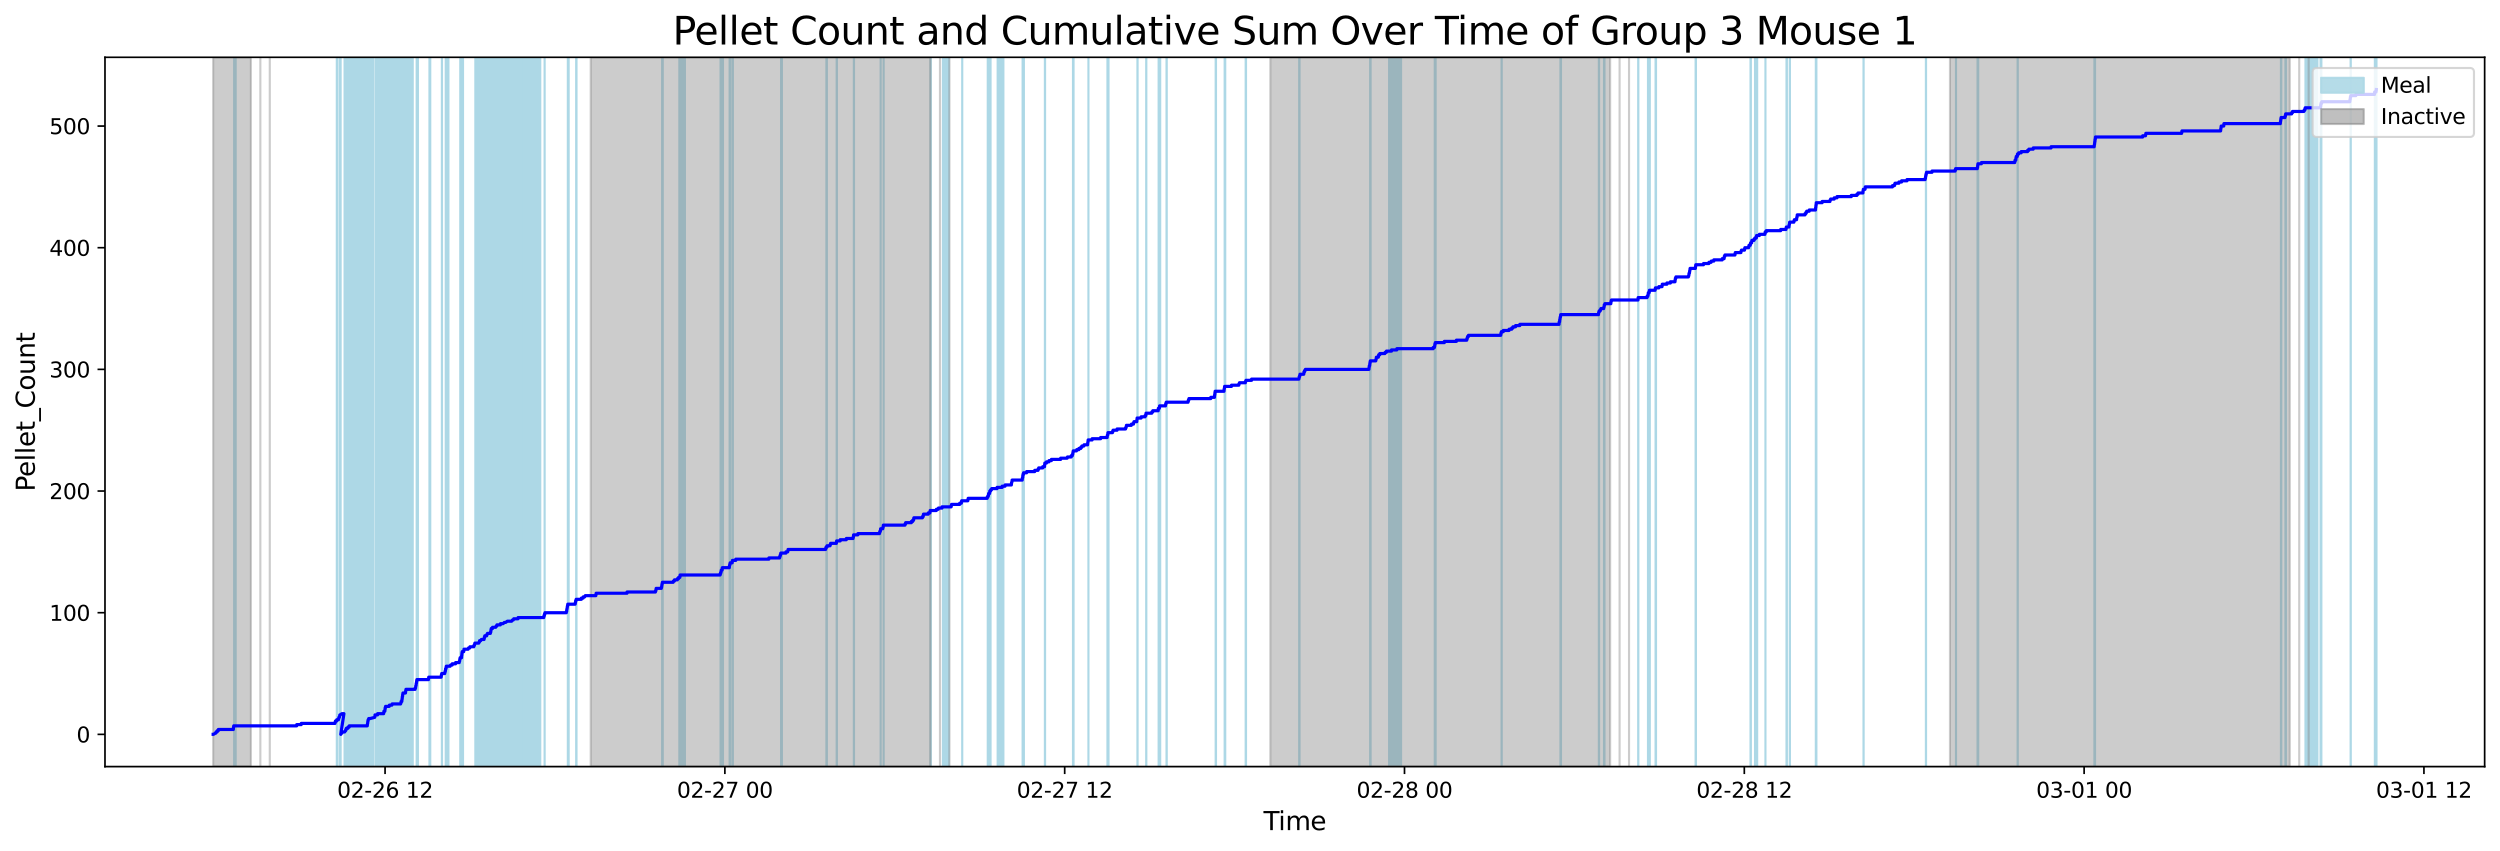 <?xml version="1.0" encoding="utf-8" standalone="no"?>
<!DOCTYPE svg PUBLIC "-//W3C//DTD SVG 1.1//EN"
  "http://www.w3.org/Graphics/SVG/1.1/DTD/svg11.dtd">
<svg xmlns:xlink="http://www.w3.org/1999/xlink" width="1172.435pt" height="399.009pt" viewBox="0 0 1172.435 399.009" xmlns="http://www.w3.org/2000/svg" version="1.1">
 <defs>
  <style type="text/css">*{stroke-linejoin: round; stroke-linecap: butt}</style>
 </defs>
 <g id="figure_1">
  <g id="patch_1">
   <path d="M 0 399.009 
L 1172.435 399.009 
L 1172.435 0 
L 0 0 
z
" style="fill: #ffffff"/>
  </g>
  <g id="axes_1">
   <g id="patch_2">
    <path d="M 49.235 359.517 
L 1165.235 359.517 
L 1165.235 26.877 
L 49.235 26.877 
z
" style="fill: #ffffff"/>
   </g>
   <g id="patch_3">
    <path d="M 110.522 359.517 
L 110.522 26.877 
L 109.812 26.877 
L 109.812 359.517 
z
" clip-path="url(#pf512e87663)" style="fill: #add8e6; stroke: #add8e6; stroke-linejoin: miter"/>
   </g>
   <g id="patch_4">
    <path d="M 158.03 359.517 
L 158.03 26.877 
L 157.957 26.877 
L 157.957 359.517 
z
" clip-path="url(#pf512e87663)" style="fill: #add8e6; stroke: #add8e6; stroke-linejoin: miter"/>
   </g>
   <g id="patch_5">
    <path d="M 159.208 359.517 
L 159.208 26.877 
L 159.23 26.877 
L 159.23 359.517 
z
" clip-path="url(#pf512e87663)" style="fill: #add8e6; stroke: #add8e6; stroke-linejoin: miter"/>
   </g>
   <g id="patch_6">
    <path d="M 159.744 359.517 
L 159.744 26.877 
L 159.616 26.877 
L 159.616 359.517 
z
" clip-path="url(#pf512e87663)" style="fill: #add8e6; stroke: #add8e6; stroke-linejoin: miter"/>
   </g>
   <g id="patch_7">
    <path d="M 173.092 359.517 
L 173.092 26.877 
L 161.6 26.877 
L 161.6 359.517 
z
" clip-path="url(#pf512e87663)" style="fill: #add8e6; stroke: #add8e6; stroke-linejoin: miter"/>
   </g>
   <g id="patch_8">
    <path d="M 175.003 359.517 
L 175.003 26.877 
L 162.737 26.877 
L 162.737 359.517 
z
" clip-path="url(#pf512e87663)" style="fill: #add8e6; stroke: #add8e6; stroke-linejoin: miter"/>
   </g>
   <g id="patch_9">
    <path d="M 172.972 359.517 
L 172.972 26.877 
L 173.081 26.877 
L 173.081 359.517 
z
" clip-path="url(#pf512e87663)" style="fill: #add8e6; stroke: #add8e6; stroke-linejoin: miter"/>
   </g>
   <g id="patch_10">
    <path d="M 188.718 359.517 
L 188.718 26.877 
L 176.096 26.877 
L 176.096 359.517 
z
" clip-path="url(#pf512e87663)" style="fill: #add8e6; stroke: #add8e6; stroke-linejoin: miter"/>
   </g>
   <g id="patch_11">
    <path d="M 180.502 359.517 
L 180.502 26.877 
L 180.582 26.877 
L 180.582 359.517 
z
" clip-path="url(#pf512e87663)" style="fill: #add8e6; stroke: #add8e6; stroke-linejoin: miter"/>
   </g>
   <g id="patch_12">
    <path d="M 181.429 359.517 
L 181.429 26.877 
L 181.111 26.877 
L 181.111 359.517 
z
" clip-path="url(#pf512e87663)" style="fill: #add8e6; stroke: #add8e6; stroke-linejoin: miter"/>
   </g>
   <g id="patch_13">
    <path d="M 193.56 359.517 
L 193.56 26.877 
L 188.331 26.877 
L 188.331 359.517 
z
" clip-path="url(#pf512e87663)" style="fill: #add8e6; stroke: #add8e6; stroke-linejoin: miter"/>
   </g>
   <g id="patch_14">
    <path d="M 188.923 359.517 
L 188.923 26.877 
L 188.883 26.877 
L 188.883 359.517 
z
" clip-path="url(#pf512e87663)" style="fill: #add8e6; stroke: #add8e6; stroke-linejoin: miter"/>
   </g>
   <g id="patch_15">
    <path d="M 189.166 359.517 
L 189.166 26.877 
L 189.011 26.877 
L 189.011 359.517 
z
" clip-path="url(#pf512e87663)" style="fill: #add8e6; stroke: #add8e6; stroke-linejoin: miter"/>
   </g>
   <g id="patch_16">
    <path d="M 190.449 359.517 
L 190.449 26.877 
L 190.555 26.877 
L 190.555 359.517 
z
" clip-path="url(#pf512e87663)" style="fill: #add8e6; stroke: #add8e6; stroke-linejoin: miter"/>
   </g>
   <g id="patch_17">
    <path d="M 195.548 359.517 
L 195.548 26.877 
L 195.429 26.877 
L 195.429 359.517 
z
" clip-path="url(#pf512e87663)" style="fill: #add8e6; stroke: #add8e6; stroke-linejoin: miter"/>
   </g>
   <g id="patch_18">
    <path d="M 195.708 359.517 
L 195.708 26.877 
L 195.571 26.877 
L 195.571 359.517 
z
" clip-path="url(#pf512e87663)" style="fill: #add8e6; stroke: #add8e6; stroke-linejoin: miter"/>
   </g>
   <g id="patch_19">
    <path d="M 195.842 359.517 
L 195.842 26.877 
L 195.974 26.877 
L 195.974 359.517 
z
" clip-path="url(#pf512e87663)" style="fill: #add8e6; stroke: #add8e6; stroke-linejoin: miter"/>
   </g>
   <g id="patch_20">
    <path d="M 201.776 359.517 
L 201.776 26.877 
L 201.404 26.877 
L 201.404 359.517 
z
" clip-path="url(#pf512e87663)" style="fill: #add8e6; stroke: #add8e6; stroke-linejoin: miter"/>
   </g>
   <g id="patch_21">
    <path d="M 207.289 359.517 
L 207.289 26.877 
L 207.23 26.877 
L 207.23 359.517 
z
" clip-path="url(#pf512e87663)" style="fill: #add8e6; stroke: #add8e6; stroke-linejoin: miter"/>
   </g>
   <g id="patch_22">
    <path d="M 209.153 359.517 
L 209.153 26.877 
L 209.038 26.877 
L 209.038 359.517 
z
" clip-path="url(#pf512e87663)" style="fill: #add8e6; stroke: #add8e6; stroke-linejoin: miter"/>
   </g>
   <g id="patch_23">
    <path d="M 210.294 359.517 
L 210.294 26.877 
L 209.58 26.877 
L 209.58 359.517 
z
" clip-path="url(#pf512e87663)" style="fill: #add8e6; stroke: #add8e6; stroke-linejoin: miter"/>
   </g>
   <g id="patch_24">
    <path d="M 216.404 359.517 
L 216.404 26.877 
L 215.857 26.877 
L 215.857 359.517 
z
" clip-path="url(#pf512e87663)" style="fill: #add8e6; stroke: #add8e6; stroke-linejoin: miter"/>
   </g>
   <g id="patch_25">
    <path d="M 216.819 359.517 
L 216.819 26.877 
L 216.771 26.877 
L 216.771 359.517 
z
" clip-path="url(#pf512e87663)" style="fill: #add8e6; stroke: #add8e6; stroke-linejoin: miter"/>
   </g>
   <g id="patch_26">
    <path d="M 217.142 359.517 
L 217.142 26.877 
L 216.794 26.877 
L 216.794 359.517 
z
" clip-path="url(#pf512e87663)" style="fill: #add8e6; stroke: #add8e6; stroke-linejoin: miter"/>
   </g>
   <g id="patch_27">
    <path d="M 231.093 359.517 
L 231.093 26.877 
L 223.102 26.877 
L 223.102 359.517 
z
" clip-path="url(#pf512e87663)" style="fill: #add8e6; stroke: #add8e6; stroke-linejoin: miter"/>
   </g>
   <g id="patch_28">
    <path d="M 227.917 359.517 
L 227.917 26.877 
L 222.994 26.877 
L 222.994 359.517 
z
" clip-path="url(#pf512e87663)" style="fill: #add8e6; stroke: #add8e6; stroke-linejoin: miter"/>
   </g>
   <g id="patch_29">
    <path d="M 235.487 359.517 
L 235.487 26.877 
L 226.405 26.877 
L 226.405 359.517 
z
" clip-path="url(#pf512e87663)" style="fill: #add8e6; stroke: #add8e6; stroke-linejoin: miter"/>
   </g>
   <g id="patch_30">
    <path d="M 238.803 359.517 
L 238.803 26.877 
L 227.629 26.877 
L 227.629 359.517 
z
" clip-path="url(#pf512e87663)" style="fill: #add8e6; stroke: #add8e6; stroke-linejoin: miter"/>
   </g>
   <g id="patch_31">
    <path d="M 237.101 359.517 
L 237.101 26.877 
L 230.606 26.877 
L 230.606 359.517 
z
" clip-path="url(#pf512e87663)" style="fill: #add8e6; stroke: #add8e6; stroke-linejoin: miter"/>
   </g>
   <g id="patch_32">
    <path d="M 245.559 359.517 
L 245.559 26.877 
L 235.474 26.877 
L 235.474 359.517 
z
" clip-path="url(#pf512e87663)" style="fill: #add8e6; stroke: #add8e6; stroke-linejoin: miter"/>
   </g>
   <g id="patch_33">
    <path d="M 253.356 359.517 
L 253.356 26.877 
L 244.748 26.877 
L 244.748 359.517 
z
" clip-path="url(#pf512e87663)" style="fill: #add8e6; stroke: #add8e6; stroke-linejoin: miter"/>
   </g>
   <g id="patch_34">
    <path d="M 255.41 359.517 
L 255.41 26.877 
L 255.425 26.877 
L 255.425 359.517 
z
" clip-path="url(#pf512e87663)" style="fill: #add8e6; stroke: #add8e6; stroke-linejoin: miter"/>
   </g>
   <g id="patch_35">
    <path d="M 266.481 359.517 
L 266.481 26.877 
L 266.378 26.877 
L 266.378 359.517 
z
" clip-path="url(#pf512e87663)" style="fill: #add8e6; stroke: #add8e6; stroke-linejoin: miter"/>
   </g>
   <g id="patch_36">
    <path d="M 266.634 359.517 
L 266.634 26.877 
L 266.331 26.877 
L 266.331 359.517 
z
" clip-path="url(#pf512e87663)" style="fill: #add8e6; stroke: #add8e6; stroke-linejoin: miter"/>
   </g>
   <g id="patch_37">
    <path d="M 270.207 359.517 
L 270.207 26.877 
L 270.369 26.877 
L 270.369 359.517 
z
" clip-path="url(#pf512e87663)" style="fill: #add8e6; stroke: #add8e6; stroke-linejoin: miter"/>
   </g>
   <g id="patch_38">
    <path d="M 310.528 359.517 
L 310.528 26.877 
L 310.813 26.877 
L 310.813 359.517 
z
" clip-path="url(#pf512e87663)" style="fill: #add8e6; stroke: #add8e6; stroke-linejoin: miter"/>
   </g>
   <g id="patch_39">
    <path d="M 321.206 359.517 
L 321.206 26.877 
L 318.593 26.877 
L 318.593 359.517 
z
" clip-path="url(#pf512e87663)" style="fill: #add8e6; stroke: #add8e6; stroke-linejoin: miter"/>
   </g>
   <g id="patch_40">
    <path d="M 337.931 359.517 
L 337.931 26.877 
L 338.435 26.877 
L 338.435 359.517 
z
" clip-path="url(#pf512e87663)" style="fill: #add8e6; stroke: #add8e6; stroke-linejoin: miter"/>
   </g>
   <g id="patch_41">
    <path d="M 339.049 359.517 
L 339.049 26.877 
L 338.911 26.877 
L 338.911 359.517 
z
" clip-path="url(#pf512e87663)" style="fill: #add8e6; stroke: #add8e6; stroke-linejoin: miter"/>
   </g>
   <g id="patch_42">
    <path d="M 342.183 359.517 
L 342.183 26.877 
L 342.571 26.877 
L 342.571 359.517 
z
" clip-path="url(#pf512e87663)" style="fill: #add8e6; stroke: #add8e6; stroke-linejoin: miter"/>
   </g>
   <g id="patch_43">
    <path d="M 343.593 359.517 
L 343.593 26.877 
L 343.694 26.877 
L 343.694 359.517 
z
" clip-path="url(#pf512e87663)" style="fill: #add8e6; stroke: #add8e6; stroke-linejoin: miter"/>
   </g>
   <g id="patch_44">
    <path d="M 366.689 359.517 
L 366.689 26.877 
L 366.311 26.877 
L 366.311 359.517 
z
" clip-path="url(#pf512e87663)" style="fill: #add8e6; stroke: #add8e6; stroke-linejoin: miter"/>
   </g>
   <g id="patch_45">
    <path d="M 387.771 359.517 
L 387.771 26.877 
L 387.566 26.877 
L 387.566 359.517 
z
" clip-path="url(#pf512e87663)" style="fill: #add8e6; stroke: #add8e6; stroke-linejoin: miter"/>
   </g>
   <g id="patch_46">
    <path d="M 392.386 359.517 
L 392.386 26.877 
L 392.484 26.877 
L 392.484 359.517 
z
" clip-path="url(#pf512e87663)" style="fill: #add8e6; stroke: #add8e6; stroke-linejoin: miter"/>
   </g>
   <g id="patch_47">
    <path d="M 400.503 359.517 
L 400.503 26.877 
L 400.442 26.877 
L 400.442 359.517 
z
" clip-path="url(#pf512e87663)" style="fill: #add8e6; stroke: #add8e6; stroke-linejoin: miter"/>
   </g>
   <g id="patch_48">
    <path d="M 413.011 359.517 
L 413.011 26.877 
L 413.013 26.877 
L 413.013 359.517 
z
" clip-path="url(#pf512e87663)" style="fill: #add8e6; stroke: #add8e6; stroke-linejoin: miter"/>
   </g>
   <g id="patch_49">
    <path d="M 414.409 359.517 
L 414.409 26.877 
L 414.403 26.877 
L 414.403 359.517 
z
" clip-path="url(#pf512e87663)" style="fill: #add8e6; stroke: #add8e6; stroke-linejoin: miter"/>
   </g>
   <g id="patch_50">
    <path d="M 436.505 359.517 
L 436.505 26.877 
L 436.387 26.877 
L 436.387 359.517 
z
" clip-path="url(#pf512e87663)" style="fill: #add8e6; stroke: #add8e6; stroke-linejoin: miter"/>
   </g>
   <g id="patch_51">
    <path d="M 444.94 359.517 
L 444.94 26.877 
L 442.206 26.877 
L 442.206 359.517 
z
" clip-path="url(#pf512e87663)" style="fill: #add8e6; stroke: #add8e6; stroke-linejoin: miter"/>
   </g>
   <g id="patch_52">
    <path d="M 451.251 359.517 
L 451.251 26.877 
L 451.262 26.877 
L 451.262 359.517 
z
" clip-path="url(#pf512e87663)" style="fill: #add8e6; stroke: #add8e6; stroke-linejoin: miter"/>
   </g>
   <g id="patch_53">
    <path d="M 463.233 359.517 
L 463.233 26.877 
L 463.833 26.877 
L 463.833 359.517 
z
" clip-path="url(#pf512e87663)" style="fill: #add8e6; stroke: #add8e6; stroke-linejoin: miter"/>
   </g>
   <g id="patch_54">
    <path d="M 464.545 359.517 
L 464.545 26.877 
L 464.336 26.877 
L 464.336 359.517 
z
" clip-path="url(#pf512e87663)" style="fill: #add8e6; stroke: #add8e6; stroke-linejoin: miter"/>
   </g>
   <g id="patch_55">
    <path d="M 470.562 359.517 
L 470.562 26.877 
L 467.877 26.877 
L 467.877 359.517 
z
" clip-path="url(#pf512e87663)" style="fill: #add8e6; stroke: #add8e6; stroke-linejoin: miter"/>
   </g>
   <g id="patch_56">
    <path d="M 479.581 359.517 
L 479.581 26.877 
L 480.177 26.877 
L 480.177 359.517 
z
" clip-path="url(#pf512e87663)" style="fill: #add8e6; stroke: #add8e6; stroke-linejoin: miter"/>
   </g>
   <g id="patch_57">
    <path d="M 490.028 359.517 
L 490.028 26.877 
L 490.111 26.877 
L 490.111 359.517 
z
" clip-path="url(#pf512e87663)" style="fill: #add8e6; stroke: #add8e6; stroke-linejoin: miter"/>
   </g>
   <g id="patch_58">
    <path d="M 503.206 359.517 
L 503.206 26.877 
L 503.468 26.877 
L 503.468 359.517 
z
" clip-path="url(#pf512e87663)" style="fill: #add8e6; stroke: #add8e6; stroke-linejoin: miter"/>
   </g>
   <g id="patch_59">
    <path d="M 510.445 359.517 
L 510.445 26.877 
L 510.443 26.877 
L 510.443 359.517 
z
" clip-path="url(#pf512e87663)" style="fill: #add8e6; stroke: #add8e6; stroke-linejoin: miter"/>
   </g>
   <g id="patch_60">
    <path d="M 519.369 359.517 
L 519.369 26.877 
L 519.854 26.877 
L 519.854 359.517 
z
" clip-path="url(#pf512e87663)" style="fill: #add8e6; stroke: #add8e6; stroke-linejoin: miter"/>
   </g>
   <g id="patch_61">
    <path d="M 533.43 359.517 
L 533.43 26.877 
L 533.495 26.877 
L 533.495 359.517 
z
" clip-path="url(#pf512e87663)" style="fill: #add8e6; stroke: #add8e6; stroke-linejoin: miter"/>
   </g>
   <g id="patch_62">
    <path d="M 537.538 359.517 
L 537.538 26.877 
L 537.596 26.877 
L 537.596 359.517 
z
" clip-path="url(#pf512e87663)" style="fill: #add8e6; stroke: #add8e6; stroke-linejoin: miter"/>
   </g>
   <g id="patch_63">
    <path d="M 543.428 359.517 
L 543.428 26.877 
L 543.373 26.877 
L 543.373 359.517 
z
" clip-path="url(#pf512e87663)" style="fill: #add8e6; stroke: #add8e6; stroke-linejoin: miter"/>
   </g>
   <g id="patch_64">
    <path d="M 543.985 359.517 
L 543.985 26.877 
L 544.098 26.877 
L 544.098 359.517 
z
" clip-path="url(#pf512e87663)" style="fill: #add8e6; stroke: #add8e6; stroke-linejoin: miter"/>
   </g>
   <g id="patch_65">
    <path d="M 547.17 359.517 
L 547.17 26.877 
L 547.069 26.877 
L 547.069 359.517 
z
" clip-path="url(#pf512e87663)" style="fill: #add8e6; stroke: #add8e6; stroke-linejoin: miter"/>
   </g>
   <g id="patch_66">
    <path d="M 570.261 359.517 
L 570.261 26.877 
L 570.122 26.877 
L 570.122 359.517 
z
" clip-path="url(#pf512e87663)" style="fill: #add8e6; stroke: #add8e6; stroke-linejoin: miter"/>
   </g>
   <g id="patch_67">
    <path d="M 574.602 359.517 
L 574.602 26.877 
L 574.334 26.877 
L 574.334 359.517 
z
" clip-path="url(#pf512e87663)" style="fill: #add8e6; stroke: #add8e6; stroke-linejoin: miter"/>
   </g>
   <g id="patch_68">
    <path d="M 584.192 359.517 
L 584.192 26.877 
L 584.348 26.877 
L 584.348 359.517 
z
" clip-path="url(#pf512e87663)" style="fill: #add8e6; stroke: #add8e6; stroke-linejoin: miter"/>
   </g>
   <g id="patch_69">
    <path d="M 609.289 359.517 
L 609.289 26.877 
L 609.444 26.877 
L 609.444 359.517 
z
" clip-path="url(#pf512e87663)" style="fill: #add8e6; stroke: #add8e6; stroke-linejoin: miter"/>
   </g>
   <g id="patch_70">
    <path d="M 642.568 359.517 
L 642.568 26.877 
L 642.773 26.877 
L 642.773 359.517 
z
" clip-path="url(#pf512e87663)" style="fill: #add8e6; stroke: #add8e6; stroke-linejoin: miter"/>
   </g>
   <g id="patch_71">
    <path d="M 657.056 359.517 
L 657.056 26.877 
L 651.453 26.877 
L 651.453 359.517 
z
" clip-path="url(#pf512e87663)" style="fill: #add8e6; stroke: #add8e6; stroke-linejoin: miter"/>
   </g>
   <g id="patch_72">
    <path d="M 672.866 359.517 
L 672.866 26.877 
L 673.265 26.877 
L 673.265 359.517 
z
" clip-path="url(#pf512e87663)" style="fill: #add8e6; stroke: #add8e6; stroke-linejoin: miter"/>
   </g>
   <g id="patch_73">
    <path d="M 704.206 359.517 
L 704.206 26.877 
L 704.259 26.877 
L 704.259 359.517 
z
" clip-path="url(#pf512e87663)" style="fill: #add8e6; stroke: #add8e6; stroke-linejoin: miter"/>
   </g>
   <g id="patch_74">
    <path d="M 731.811 359.517 
L 731.811 26.877 
L 732.061 26.877 
L 732.061 359.517 
z
" clip-path="url(#pf512e87663)" style="fill: #add8e6; stroke: #add8e6; stroke-linejoin: miter"/>
   </g>
   <g id="patch_75">
    <path d="M 749.821 359.517 
L 749.821 26.877 
L 749.918 26.877 
L 749.918 359.517 
z
" clip-path="url(#pf512e87663)" style="fill: #add8e6; stroke: #add8e6; stroke-linejoin: miter"/>
   </g>
   <g id="patch_76">
    <path d="M 752.24 359.517 
L 752.24 26.877 
L 752.458 26.877 
L 752.458 359.517 
z
" clip-path="url(#pf512e87663)" style="fill: #add8e6; stroke: #add8e6; stroke-linejoin: miter"/>
   </g>
   <g id="patch_77">
    <path d="M 768.268 359.517 
L 768.268 26.877 
L 768.34 26.877 
L 768.34 359.517 
z
" clip-path="url(#pf512e87663)" style="fill: #add8e6; stroke: #add8e6; stroke-linejoin: miter"/>
   </g>
   <g id="patch_78">
    <path d="M 772.863 359.517 
L 772.863 26.877 
L 773.167 26.877 
L 773.167 359.517 
z
" clip-path="url(#pf512e87663)" style="fill: #add8e6; stroke: #add8e6; stroke-linejoin: miter"/>
   </g>
   <g id="patch_79">
    <path d="M 773.568 359.517 
L 773.568 26.877 
L 773.716 26.877 
L 773.716 359.517 
z
" clip-path="url(#pf512e87663)" style="fill: #add8e6; stroke: #add8e6; stroke-linejoin: miter"/>
   </g>
   <g id="patch_80">
    <path d="M 776.625 359.517 
L 776.625 26.877 
L 776.423 26.877 
L 776.423 359.517 
z
" clip-path="url(#pf512e87663)" style="fill: #add8e6; stroke: #add8e6; stroke-linejoin: miter"/>
   </g>
   <g id="patch_81">
    <path d="M 795.202 359.517 
L 795.202 26.877 
L 795.352 26.877 
L 795.352 359.517 
z
" clip-path="url(#pf512e87663)" style="fill: #add8e6; stroke: #add8e6; stroke-linejoin: miter"/>
   </g>
   <g id="patch_82">
    <path d="M 820.951 359.517 
L 820.951 26.877 
L 821.108 26.877 
L 821.108 359.517 
z
" clip-path="url(#pf512e87663)" style="fill: #add8e6; stroke: #add8e6; stroke-linejoin: miter"/>
   </g>
   <g id="patch_83">
    <path d="M 823.069 359.517 
L 823.069 26.877 
L 823.117 26.877 
L 823.117 359.517 
z
" clip-path="url(#pf512e87663)" style="fill: #add8e6; stroke: #add8e6; stroke-linejoin: miter"/>
   </g>
   <g id="patch_84">
    <path d="M 824.058 359.517 
L 824.058 26.877 
L 823.948 26.877 
L 823.948 359.517 
z
" clip-path="url(#pf512e87663)" style="fill: #add8e6; stroke: #add8e6; stroke-linejoin: miter"/>
   </g>
   <g id="patch_85">
    <path d="M 827.948 359.517 
L 827.948 26.877 
L 827.947 26.877 
L 827.947 359.517 
z
" clip-path="url(#pf512e87663)" style="fill: #add8e6; stroke: #add8e6; stroke-linejoin: miter"/>
   </g>
   <g id="patch_86">
    <path d="M 837.998 359.517 
L 837.998 26.877 
L 837.827 26.877 
L 837.827 359.517 
z
" clip-path="url(#pf512e87663)" style="fill: #add8e6; stroke: #add8e6; stroke-linejoin: miter"/>
   </g>
   <g id="patch_87">
    <path d="M 839.357 359.517 
L 839.357 26.877 
L 839.428 26.877 
L 839.428 359.517 
z
" clip-path="url(#pf512e87663)" style="fill: #add8e6; stroke: #add8e6; stroke-linejoin: miter"/>
   </g>
   <g id="patch_88">
    <path d="M 851.576 359.517 
L 851.576 26.877 
L 851.837 26.877 
L 851.837 359.517 
z
" clip-path="url(#pf512e87663)" style="fill: #add8e6; stroke: #add8e6; stroke-linejoin: miter"/>
   </g>
   <g id="patch_89">
    <path d="M 873.941 359.517 
L 873.941 26.877 
L 873.99 26.877 
L 873.99 359.517 
z
" clip-path="url(#pf512e87663)" style="fill: #add8e6; stroke: #add8e6; stroke-linejoin: miter"/>
   </g>
   <g id="patch_90">
    <path d="M 903.199 359.517 
L 903.199 26.877 
L 903.265 26.877 
L 903.265 359.517 
z
" clip-path="url(#pf512e87663)" style="fill: #add8e6; stroke: #add8e6; stroke-linejoin: miter"/>
   </g>
   <g id="patch_91">
    <path d="M 917.308 359.517 
L 917.308 26.877 
L 917.32 26.877 
L 917.32 359.517 
z
" clip-path="url(#pf512e87663)" style="fill: #add8e6; stroke: #add8e6; stroke-linejoin: miter"/>
   </g>
   <g id="patch_92">
    <path d="M 927.418 359.517 
L 927.418 26.877 
L 927.717 26.877 
L 927.717 359.517 
z
" clip-path="url(#pf512e87663)" style="fill: #add8e6; stroke: #add8e6; stroke-linejoin: miter"/>
   </g>
   <g id="patch_93">
    <path d="M 946.211 359.517 
L 946.211 26.877 
L 946.284 26.877 
L 946.284 359.517 
z
" clip-path="url(#pf512e87663)" style="fill: #add8e6; stroke: #add8e6; stroke-linejoin: miter"/>
   </g>
   <g id="patch_94">
    <path d="M 982.226 359.517 
L 982.226 26.877 
L 982.516 26.877 
L 982.516 359.517 
z
" clip-path="url(#pf512e87663)" style="fill: #add8e6; stroke: #add8e6; stroke-linejoin: miter"/>
   </g>
   <g id="patch_95">
    <path d="M 1069.706 359.517 
L 1069.706 26.877 
L 1069.86 26.877 
L 1069.86 359.517 
z
" clip-path="url(#pf512e87663)" style="fill: #add8e6; stroke: #add8e6; stroke-linejoin: miter"/>
   </g>
   <g id="patch_96">
    <path d="M 1071.81 359.517 
L 1071.81 26.877 
L 1072.013 26.877 
L 1072.013 359.517 
z
" clip-path="url(#pf512e87663)" style="fill: #add8e6; stroke: #add8e6; stroke-linejoin: miter"/>
   </g>
   <g id="patch_97">
    <path d="M 1086.79 359.517 
L 1086.79 26.877 
L 1081.211 26.877 
L 1081.211 359.517 
z
" clip-path="url(#pf512e87663)" style="fill: #add8e6; stroke: #add8e6; stroke-linejoin: miter"/>
   </g>
   <g id="patch_98">
    <path d="M 1088.29 359.517 
L 1088.29 26.877 
L 1088.658 26.877 
L 1088.658 359.517 
z
" clip-path="url(#pf512e87663)" style="fill: #add8e6; stroke: #add8e6; stroke-linejoin: miter"/>
   </g>
   <g id="patch_99">
    <path d="M 1102.452 359.517 
L 1102.452 26.877 
L 1102.392 26.877 
L 1102.392 359.517 
z
" clip-path="url(#pf512e87663)" style="fill: #add8e6; stroke: #add8e6; stroke-linejoin: miter"/>
   </g>
   <g id="patch_100">
    <path d="M 1113.992 359.517 
L 1113.992 26.877 
L 1113.748 26.877 
L 1113.748 359.517 
z
" clip-path="url(#pf512e87663)" style="fill: #add8e6; stroke: #add8e6; stroke-linejoin: miter"/>
   </g>
   <g id="patch_101">
    <path d="M 1114.362 359.517 
L 1114.362 26.877 
L 1114.508 26.877 
L 1114.508 359.517 
z
" clip-path="url(#pf512e87663)" style="fill: #add8e6; stroke: #add8e6; stroke-linejoin: miter"/>
   </g>
   <g id="patch_102">
    <path d="M 99.962 359.517 
L 99.962 26.877 
L 117.669 26.877 
L 117.669 359.517 
z
" clip-path="url(#pf512e87663)" style="fill: #808080; opacity: 0.4; stroke: #808080; stroke-linejoin: miter"/>
   </g>
   <g id="patch_103">
    <path d="M 122.096 26.877 
L 122.096 26.877 
L 122.096 359.517 
" clip-path="url(#pf512e87663)" style="fill: #808080; opacity: 0.4; stroke: #808080; stroke-linejoin: miter"/>
   </g>
   <g id="patch_104">
    <path d="M 126.523 26.877 
L 126.523 26.877 
L 126.523 359.517 
" clip-path="url(#pf512e87663)" style="fill: #808080; opacity: 0.4; stroke: #808080; stroke-linejoin: miter"/>
   </g>
   <g id="patch_105">
    <path d="M 277.032 359.517 
L 277.032 26.877 
L 436.395 26.877 
L 436.395 359.517 
z
" clip-path="url(#pf512e87663)" style="fill: #808080; opacity: 0.4; stroke: #808080; stroke-linejoin: miter"/>
   </g>
   <g id="patch_106">
    <path d="M 440.822 26.877 
L 440.822 26.877 
L 440.822 359.517 
" clip-path="url(#pf512e87663)" style="fill: #808080; opacity: 0.4; stroke: #808080; stroke-linejoin: miter"/>
   </g>
   <g id="patch_107">
    <path d="M 445.248 26.877 
L 445.248 26.877 
L 445.248 359.517 
" clip-path="url(#pf512e87663)" style="fill: #808080; opacity: 0.4; stroke: #808080; stroke-linejoin: miter"/>
   </g>
   <g id="patch_108">
    <path d="M 595.758 359.517 
L 595.758 26.877 
L 755.12 26.877 
L 755.12 359.517 
z
" clip-path="url(#pf512e87663)" style="fill: #808080; opacity: 0.4; stroke: #808080; stroke-linejoin: miter"/>
   </g>
   <g id="patch_109">
    <path d="M 759.547 26.877 
L 759.547 26.877 
L 759.547 359.517 
" clip-path="url(#pf512e87663)" style="fill: #808080; opacity: 0.4; stroke: #808080; stroke-linejoin: miter"/>
   </g>
   <g id="patch_110">
    <path d="M 763.974 26.877 
L 763.974 26.877 
L 763.974 359.517 
" clip-path="url(#pf512e87663)" style="fill: #808080; opacity: 0.4; stroke: #808080; stroke-linejoin: miter"/>
   </g>
   <g id="patch_111">
    <path d="M 914.483 359.517 
L 914.483 26.877 
L 1073.846 26.877 
L 1073.846 359.517 
z
" clip-path="url(#pf512e87663)" style="fill: #808080; opacity: 0.4; stroke: #808080; stroke-linejoin: miter"/>
   </g>
   <g id="patch_112">
    <path d="M 1078.273 26.877 
L 1078.273 26.877 
L 1078.273 359.517 
" clip-path="url(#pf512e87663)" style="fill: #808080; opacity: 0.4; stroke: #808080; stroke-linejoin: miter"/>
   </g>
   <g id="patch_113">
    <path d="M 1082.699 26.877 
L 1082.699 26.877 
L 1082.699 359.517 
" clip-path="url(#pf512e87663)" style="fill: #808080; opacity: 0.4; stroke: #808080; stroke-linejoin: miter"/>
   </g>
   <g id="matplotlib.axis_1">
    <g id="xtick_1">
     <g id="line2d_1">
      <defs>
       <path id="mccd8ab3ed1" d="M 0 0 
L 0 3.5 
" style="stroke: #000000; stroke-width: 0.8"/>
      </defs>
      <g>
       <use xlink:href="#mccd8ab3ed1" x="180.584" y="359.517" style="stroke: #000000; stroke-width: 0.8"/>
      </g>
     </g>
     <g id="text_1">
      <!-- 02-26 12 -->
      <g transform="translate(158.104 374.116) scale(0.1 -0.1)">
       <defs>
        <path id="DejaVuSans-30" d="M 2034 4250 
Q 1547 4250 1301 3770 
Q 1056 3291 1056 2328 
Q 1056 1369 1301 889 
Q 1547 409 2034 409 
Q 2525 409 2770 889 
Q 3016 1369 3016 2328 
Q 3016 3291 2770 3770 
Q 2525 4250 2034 4250 
z
M 2034 4750 
Q 2819 4750 3233 4129 
Q 3647 3509 3647 2328 
Q 3647 1150 3233 529 
Q 2819 -91 2034 -91 
Q 1250 -91 836 529 
Q 422 1150 422 2328 
Q 422 3509 836 4129 
Q 1250 4750 2034 4750 
z
" transform="scale(0.016)"/>
        <path id="DejaVuSans-32" d="M 1228 531 
L 3431 531 
L 3431 0 
L 469 0 
L 469 531 
Q 828 903 1448 1529 
Q 2069 2156 2228 2338 
Q 2531 2678 2651 2914 
Q 2772 3150 2772 3378 
Q 2772 3750 2511 3984 
Q 2250 4219 1831 4219 
Q 1534 4219 1204 4116 
Q 875 4013 500 3803 
L 500 4441 
Q 881 4594 1212 4672 
Q 1544 4750 1819 4750 
Q 2544 4750 2975 4387 
Q 3406 4025 3406 3419 
Q 3406 3131 3298 2873 
Q 3191 2616 2906 2266 
Q 2828 2175 2409 1742 
Q 1991 1309 1228 531 
z
" transform="scale(0.016)"/>
        <path id="DejaVuSans-2d" d="M 313 2009 
L 1997 2009 
L 1997 1497 
L 313 1497 
L 313 2009 
z
" transform="scale(0.016)"/>
        <path id="DejaVuSans-36" d="M 2113 2584 
Q 1688 2584 1439 2293 
Q 1191 2003 1191 1497 
Q 1191 994 1439 701 
Q 1688 409 2113 409 
Q 2538 409 2786 701 
Q 3034 994 3034 1497 
Q 3034 2003 2786 2293 
Q 2538 2584 2113 2584 
z
M 3366 4563 
L 3366 3988 
Q 3128 4100 2886 4159 
Q 2644 4219 2406 4219 
Q 1781 4219 1451 3797 
Q 1122 3375 1075 2522 
Q 1259 2794 1537 2939 
Q 1816 3084 2150 3084 
Q 2853 3084 3261 2657 
Q 3669 2231 3669 1497 
Q 3669 778 3244 343 
Q 2819 -91 2113 -91 
Q 1303 -91 875 529 
Q 447 1150 447 2328 
Q 447 3434 972 4092 
Q 1497 4750 2381 4750 
Q 2619 4750 2861 4703 
Q 3103 4656 3366 4563 
z
" transform="scale(0.016)"/>
        <path id="DejaVuSans-20" transform="scale(0.016)"/>
        <path id="DejaVuSans-31" d="M 794 531 
L 1825 531 
L 1825 4091 
L 703 3866 
L 703 4441 
L 1819 4666 
L 2450 4666 
L 2450 531 
L 3481 531 
L 3481 0 
L 794 0 
L 794 531 
z
" transform="scale(0.016)"/>
       </defs>
       <use xlink:href="#DejaVuSans-30"/>
       <use xlink:href="#DejaVuSans-32" x="63.623"/>
       <use xlink:href="#DejaVuSans-2d" x="127.246"/>
       <use xlink:href="#DejaVuSans-32" x="163.33"/>
       <use xlink:href="#DejaVuSans-36" x="226.953"/>
       <use xlink:href="#DejaVuSans-20" x="290.576"/>
       <use xlink:href="#DejaVuSans-31" x="322.363"/>
       <use xlink:href="#DejaVuSans-32" x="385.986"/>
      </g>
     </g>
    </g>
    <g id="xtick_2">
     <g id="line2d_2">
      <g>
       <use xlink:href="#mccd8ab3ed1" x="339.947" y="359.517" style="stroke: #000000; stroke-width: 0.8"/>
      </g>
     </g>
     <g id="text_2">
      <!-- 02-27 00 -->
      <g transform="translate(317.467 374.116) scale(0.1 -0.1)">
       <defs>
        <path id="DejaVuSans-37" d="M 525 4666 
L 3525 4666 
L 3525 4397 
L 1831 0 
L 1172 0 
L 2766 4134 
L 525 4134 
L 525 4666 
z
" transform="scale(0.016)"/>
       </defs>
       <use xlink:href="#DejaVuSans-30"/>
       <use xlink:href="#DejaVuSans-32" x="63.623"/>
       <use xlink:href="#DejaVuSans-2d" x="127.246"/>
       <use xlink:href="#DejaVuSans-32" x="163.33"/>
       <use xlink:href="#DejaVuSans-37" x="226.953"/>
       <use xlink:href="#DejaVuSans-20" x="290.576"/>
       <use xlink:href="#DejaVuSans-30" x="322.363"/>
       <use xlink:href="#DejaVuSans-30" x="385.986"/>
      </g>
     </g>
    </g>
    <g id="xtick_3">
     <g id="line2d_3">
      <g>
       <use xlink:href="#mccd8ab3ed1" x="499.31" y="359.517" style="stroke: #000000; stroke-width: 0.8"/>
      </g>
     </g>
     <g id="text_3">
      <!-- 02-27 12 -->
      <g transform="translate(476.829 374.116) scale(0.1 -0.1)">
       <use xlink:href="#DejaVuSans-30"/>
       <use xlink:href="#DejaVuSans-32" x="63.623"/>
       <use xlink:href="#DejaVuSans-2d" x="127.246"/>
       <use xlink:href="#DejaVuSans-32" x="163.33"/>
       <use xlink:href="#DejaVuSans-37" x="226.953"/>
       <use xlink:href="#DejaVuSans-20" x="290.576"/>
       <use xlink:href="#DejaVuSans-31" x="322.363"/>
       <use xlink:href="#DejaVuSans-32" x="385.986"/>
      </g>
     </g>
    </g>
    <g id="xtick_4">
     <g id="line2d_4">
      <g>
       <use xlink:href="#mccd8ab3ed1" x="658.673" y="359.517" style="stroke: #000000; stroke-width: 0.8"/>
      </g>
     </g>
     <g id="text_4">
      <!-- 02-28 00 -->
      <g transform="translate(636.192 374.116) scale(0.1 -0.1)">
       <defs>
        <path id="DejaVuSans-38" d="M 2034 2216 
Q 1584 2216 1326 1975 
Q 1069 1734 1069 1313 
Q 1069 891 1326 650 
Q 1584 409 2034 409 
Q 2484 409 2743 651 
Q 3003 894 3003 1313 
Q 3003 1734 2745 1975 
Q 2488 2216 2034 2216 
z
M 1403 2484 
Q 997 2584 770 2862 
Q 544 3141 544 3541 
Q 544 4100 942 4425 
Q 1341 4750 2034 4750 
Q 2731 4750 3128 4425 
Q 3525 4100 3525 3541 
Q 3525 3141 3298 2862 
Q 3072 2584 2669 2484 
Q 3125 2378 3379 2068 
Q 3634 1759 3634 1313 
Q 3634 634 3220 271 
Q 2806 -91 2034 -91 
Q 1263 -91 848 271 
Q 434 634 434 1313 
Q 434 1759 690 2068 
Q 947 2378 1403 2484 
z
M 1172 3481 
Q 1172 3119 1398 2916 
Q 1625 2713 2034 2713 
Q 2441 2713 2670 2916 
Q 2900 3119 2900 3481 
Q 2900 3844 2670 4047 
Q 2441 4250 2034 4250 
Q 1625 4250 1398 4047 
Q 1172 3844 1172 3481 
z
" transform="scale(0.016)"/>
       </defs>
       <use xlink:href="#DejaVuSans-30"/>
       <use xlink:href="#DejaVuSans-32" x="63.623"/>
       <use xlink:href="#DejaVuSans-2d" x="127.246"/>
       <use xlink:href="#DejaVuSans-32" x="163.33"/>
       <use xlink:href="#DejaVuSans-38" x="226.953"/>
       <use xlink:href="#DejaVuSans-20" x="290.576"/>
       <use xlink:href="#DejaVuSans-30" x="322.363"/>
       <use xlink:href="#DejaVuSans-30" x="385.986"/>
      </g>
     </g>
    </g>
    <g id="xtick_5">
     <g id="line2d_5">
      <g>
       <use xlink:href="#mccd8ab3ed1" x="818.035" y="359.517" style="stroke: #000000; stroke-width: 0.8"/>
      </g>
     </g>
     <g id="text_5">
      <!-- 02-28 12 -->
      <g transform="translate(795.555 374.116) scale(0.1 -0.1)">
       <use xlink:href="#DejaVuSans-30"/>
       <use xlink:href="#DejaVuSans-32" x="63.623"/>
       <use xlink:href="#DejaVuSans-2d" x="127.246"/>
       <use xlink:href="#DejaVuSans-32" x="163.33"/>
       <use xlink:href="#DejaVuSans-38" x="226.953"/>
       <use xlink:href="#DejaVuSans-20" x="290.576"/>
       <use xlink:href="#DejaVuSans-31" x="322.363"/>
       <use xlink:href="#DejaVuSans-32" x="385.986"/>
      </g>
     </g>
    </g>
    <g id="xtick_6">
     <g id="line2d_6">
      <g>
       <use xlink:href="#mccd8ab3ed1" x="977.398" y="359.517" style="stroke: #000000; stroke-width: 0.8"/>
      </g>
     </g>
     <g id="text_6">
      <!-- 03-01 00 -->
      <g transform="translate(954.918 374.116) scale(0.1 -0.1)">
       <defs>
        <path id="DejaVuSans-33" d="M 2597 2516 
Q 3050 2419 3304 2112 
Q 3559 1806 3559 1356 
Q 3559 666 3084 287 
Q 2609 -91 1734 -91 
Q 1441 -91 1130 -33 
Q 819 25 488 141 
L 488 750 
Q 750 597 1062 519 
Q 1375 441 1716 441 
Q 2309 441 2620 675 
Q 2931 909 2931 1356 
Q 2931 1769 2642 2001 
Q 2353 2234 1838 2234 
L 1294 2234 
L 1294 2753 
L 1863 2753 
Q 2328 2753 2575 2939 
Q 2822 3125 2822 3475 
Q 2822 3834 2567 4026 
Q 2313 4219 1838 4219 
Q 1578 4219 1281 4162 
Q 984 4106 628 3988 
L 628 4550 
Q 988 4650 1302 4700 
Q 1616 4750 1894 4750 
Q 2613 4750 3031 4423 
Q 3450 4097 3450 3541 
Q 3450 3153 3228 2886 
Q 3006 2619 2597 2516 
z
" transform="scale(0.016)"/>
       </defs>
       <use xlink:href="#DejaVuSans-30"/>
       <use xlink:href="#DejaVuSans-33" x="63.623"/>
       <use xlink:href="#DejaVuSans-2d" x="127.246"/>
       <use xlink:href="#DejaVuSans-30" x="163.33"/>
       <use xlink:href="#DejaVuSans-31" x="226.953"/>
       <use xlink:href="#DejaVuSans-20" x="290.576"/>
       <use xlink:href="#DejaVuSans-30" x="322.363"/>
       <use xlink:href="#DejaVuSans-30" x="385.986"/>
      </g>
     </g>
    </g>
    <g id="xtick_7">
     <g id="line2d_7">
      <g>
       <use xlink:href="#mccd8ab3ed1" x="1136.761" y="359.517" style="stroke: #000000; stroke-width: 0.8"/>
      </g>
     </g>
     <g id="text_7">
      <!-- 03-01 12 -->
      <g transform="translate(1114.28 374.116) scale(0.1 -0.1)">
       <use xlink:href="#DejaVuSans-30"/>
       <use xlink:href="#DejaVuSans-33" x="63.623"/>
       <use xlink:href="#DejaVuSans-2d" x="127.246"/>
       <use xlink:href="#DejaVuSans-30" x="163.33"/>
       <use xlink:href="#DejaVuSans-31" x="226.953"/>
       <use xlink:href="#DejaVuSans-20" x="290.576"/>
       <use xlink:href="#DejaVuSans-31" x="322.363"/>
       <use xlink:href="#DejaVuSans-32" x="385.986"/>
      </g>
     </g>
    </g>
    <g id="text_8">
     <!-- Time -->
     <g transform="translate(592.555 389.313) scale(0.12 -0.12)">
      <defs>
       <path id="DejaVuSans-54" d="M -19 4666 
L 3928 4666 
L 3928 4134 
L 2272 4134 
L 2272 0 
L 1638 0 
L 1638 4134 
L -19 4134 
L -19 4666 
z
" transform="scale(0.016)"/>
       <path id="DejaVuSans-69" d="M 603 3500 
L 1178 3500 
L 1178 0 
L 603 0 
L 603 3500 
z
M 603 4863 
L 1178 4863 
L 1178 4134 
L 603 4134 
L 603 4863 
z
" transform="scale(0.016)"/>
       <path id="DejaVuSans-6d" d="M 3328 2828 
Q 3544 3216 3844 3400 
Q 4144 3584 4550 3584 
Q 5097 3584 5394 3201 
Q 5691 2819 5691 2113 
L 5691 0 
L 5113 0 
L 5113 2094 
Q 5113 2597 4934 2840 
Q 4756 3084 4391 3084 
Q 3944 3084 3684 2787 
Q 3425 2491 3425 1978 
L 3425 0 
L 2847 0 
L 2847 2094 
Q 2847 2600 2669 2842 
Q 2491 3084 2119 3084 
Q 1678 3084 1418 2786 
Q 1159 2488 1159 1978 
L 1159 0 
L 581 0 
L 581 3500 
L 1159 3500 
L 1159 2956 
Q 1356 3278 1631 3431 
Q 1906 3584 2284 3584 
Q 2666 3584 2933 3390 
Q 3200 3197 3328 2828 
z
" transform="scale(0.016)"/>
       <path id="DejaVuSans-65" d="M 3597 1894 
L 3597 1613 
L 953 1613 
Q 991 1019 1311 708 
Q 1631 397 2203 397 
Q 2534 397 2845 478 
Q 3156 559 3463 722 
L 3463 178 
Q 3153 47 2828 -22 
Q 2503 -91 2169 -91 
Q 1331 -91 842 396 
Q 353 884 353 1716 
Q 353 2575 817 3079 
Q 1281 3584 2069 3584 
Q 2775 3584 3186 3129 
Q 3597 2675 3597 1894 
z
M 3022 2063 
Q 3016 2534 2758 2815 
Q 2500 3097 2075 3097 
Q 1594 3097 1305 2825 
Q 1016 2553 972 2059 
L 3022 2063 
z
" transform="scale(0.016)"/>
      </defs>
      <use xlink:href="#DejaVuSans-54"/>
      <use xlink:href="#DejaVuSans-69" x="57.959"/>
      <use xlink:href="#DejaVuSans-6d" x="85.742"/>
      <use xlink:href="#DejaVuSans-65" x="183.154"/>
     </g>
    </g>
   </g>
   <g id="matplotlib.axis_2">
    <g id="ytick_1">
     <g id="line2d_8">
      <defs>
       <path id="m8d2f681b8a" d="M 0 0 
L -3.5 0 
" style="stroke: #000000; stroke-width: 0.8"/>
      </defs>
      <g>
       <use xlink:href="#m8d2f681b8a" x="49.235" y="344.397" style="stroke: #000000; stroke-width: 0.8"/>
      </g>
     </g>
     <g id="text_9">
      <!-- 0 -->
      <g transform="translate(35.873 348.196) scale(0.1 -0.1)">
       <use xlink:href="#DejaVuSans-30"/>
      </g>
     </g>
    </g>
    <g id="ytick_2">
     <g id="line2d_9">
      <g>
       <use xlink:href="#m8d2f681b8a" x="49.235" y="287.341" style="stroke: #000000; stroke-width: 0.8"/>
      </g>
     </g>
     <g id="text_10">
      <!-- 100 -->
      <g transform="translate(23.148 291.14) scale(0.1 -0.1)">
       <use xlink:href="#DejaVuSans-31"/>
       <use xlink:href="#DejaVuSans-30" x="63.623"/>
       <use xlink:href="#DejaVuSans-30" x="127.246"/>
      </g>
     </g>
    </g>
    <g id="ytick_3">
     <g id="line2d_10">
      <g>
       <use xlink:href="#m8d2f681b8a" x="49.235" y="230.284" style="stroke: #000000; stroke-width: 0.8"/>
      </g>
     </g>
     <g id="text_11">
      <!-- 200 -->
      <g transform="translate(23.148 234.083) scale(0.1 -0.1)">
       <use xlink:href="#DejaVuSans-32"/>
       <use xlink:href="#DejaVuSans-30" x="63.623"/>
       <use xlink:href="#DejaVuSans-30" x="127.246"/>
      </g>
     </g>
    </g>
    <g id="ytick_4">
     <g id="line2d_11">
      <g>
       <use xlink:href="#m8d2f681b8a" x="49.235" y="173.227" style="stroke: #000000; stroke-width: 0.8"/>
      </g>
     </g>
     <g id="text_12">
      <!-- 300 -->
      <g transform="translate(23.148 177.027) scale(0.1 -0.1)">
       <use xlink:href="#DejaVuSans-33"/>
       <use xlink:href="#DejaVuSans-30" x="63.623"/>
       <use xlink:href="#DejaVuSans-30" x="127.246"/>
      </g>
     </g>
    </g>
    <g id="ytick_5">
     <g id="line2d_12">
      <g>
       <use xlink:href="#m8d2f681b8a" x="49.235" y="116.171" style="stroke: #000000; stroke-width: 0.8"/>
      </g>
     </g>
     <g id="text_13">
      <!-- 400 -->
      <g transform="translate(23.148 119.97) scale(0.1 -0.1)">
       <defs>
        <path id="DejaVuSans-34" d="M 2419 4116 
L 825 1625 
L 2419 1625 
L 2419 4116 
z
M 2253 4666 
L 3047 4666 
L 3047 1625 
L 3713 1625 
L 3713 1100 
L 3047 1100 
L 3047 0 
L 2419 0 
L 2419 1100 
L 313 1100 
L 313 1709 
L 2253 4666 
z
" transform="scale(0.016)"/>
       </defs>
       <use xlink:href="#DejaVuSans-34"/>
       <use xlink:href="#DejaVuSans-30" x="63.623"/>
       <use xlink:href="#DejaVuSans-30" x="127.246"/>
      </g>
     </g>
    </g>
    <g id="ytick_6">
     <g id="line2d_13">
      <g>
       <use xlink:href="#m8d2f681b8a" x="49.235" y="59.114" style="stroke: #000000; stroke-width: 0.8"/>
      </g>
     </g>
     <g id="text_14">
      <!-- 500 -->
      <g transform="translate(23.148 62.913) scale(0.1 -0.1)">
       <defs>
        <path id="DejaVuSans-35" d="M 691 4666 
L 3169 4666 
L 3169 4134 
L 1269 4134 
L 1269 2991 
Q 1406 3038 1543 3061 
Q 1681 3084 1819 3084 
Q 2600 3084 3056 2656 
Q 3513 2228 3513 1497 
Q 3513 744 3044 326 
Q 2575 -91 1722 -91 
Q 1428 -91 1123 -41 
Q 819 9 494 109 
L 494 744 
Q 775 591 1075 516 
Q 1375 441 1709 441 
Q 2250 441 2565 725 
Q 2881 1009 2881 1497 
Q 2881 1984 2565 2268 
Q 2250 2553 1709 2553 
Q 1456 2553 1204 2497 
Q 953 2441 691 2322 
L 691 4666 
z
" transform="scale(0.016)"/>
       </defs>
       <use xlink:href="#DejaVuSans-35"/>
       <use xlink:href="#DejaVuSans-30" x="63.623"/>
       <use xlink:href="#DejaVuSans-30" x="127.246"/>
      </g>
     </g>
    </g>
    <g id="text_15">
     <!-- Pellet_Count -->
     <g transform="translate(16.318 230.485) rotate(-90) scale(0.12 -0.12)">
      <defs>
       <path id="DejaVuSans-50" d="M 1259 4147 
L 1259 2394 
L 2053 2394 
Q 2494 2394 2734 2622 
Q 2975 2850 2975 3272 
Q 2975 3691 2734 3919 
Q 2494 4147 2053 4147 
L 1259 4147 
z
M 628 4666 
L 2053 4666 
Q 2838 4666 3239 4311 
Q 3641 3956 3641 3272 
Q 3641 2581 3239 2228 
Q 2838 1875 2053 1875 
L 1259 1875 
L 1259 0 
L 628 0 
L 628 4666 
z
" transform="scale(0.016)"/>
       <path id="DejaVuSans-6c" d="M 603 4863 
L 1178 4863 
L 1178 0 
L 603 0 
L 603 4863 
z
" transform="scale(0.016)"/>
       <path id="DejaVuSans-74" d="M 1172 4494 
L 1172 3500 
L 2356 3500 
L 2356 3053 
L 1172 3053 
L 1172 1153 
Q 1172 725 1289 603 
Q 1406 481 1766 481 
L 2356 481 
L 2356 0 
L 1766 0 
Q 1100 0 847 248 
Q 594 497 594 1153 
L 594 3053 
L 172 3053 
L 172 3500 
L 594 3500 
L 594 4494 
L 1172 4494 
z
" transform="scale(0.016)"/>
       <path id="DejaVuSans-5f" d="M 3263 -1063 
L 3263 -1509 
L -63 -1509 
L -63 -1063 
L 3263 -1063 
z
" transform="scale(0.016)"/>
       <path id="DejaVuSans-43" d="M 4122 4306 
L 4122 3641 
Q 3803 3938 3442 4084 
Q 3081 4231 2675 4231 
Q 1875 4231 1450 3742 
Q 1025 3253 1025 2328 
Q 1025 1406 1450 917 
Q 1875 428 2675 428 
Q 3081 428 3442 575 
Q 3803 722 4122 1019 
L 4122 359 
Q 3791 134 3420 21 
Q 3050 -91 2638 -91 
Q 1578 -91 968 557 
Q 359 1206 359 2328 
Q 359 3453 968 4101 
Q 1578 4750 2638 4750 
Q 3056 4750 3426 4639 
Q 3797 4528 4122 4306 
z
" transform="scale(0.016)"/>
       <path id="DejaVuSans-6f" d="M 1959 3097 
Q 1497 3097 1228 2736 
Q 959 2375 959 1747 
Q 959 1119 1226 758 
Q 1494 397 1959 397 
Q 2419 397 2687 759 
Q 2956 1122 2956 1747 
Q 2956 2369 2687 2733 
Q 2419 3097 1959 3097 
z
M 1959 3584 
Q 2709 3584 3137 3096 
Q 3566 2609 3566 1747 
Q 3566 888 3137 398 
Q 2709 -91 1959 -91 
Q 1206 -91 779 398 
Q 353 888 353 1747 
Q 353 2609 779 3096 
Q 1206 3584 1959 3584 
z
" transform="scale(0.016)"/>
       <path id="DejaVuSans-75" d="M 544 1381 
L 544 3500 
L 1119 3500 
L 1119 1403 
Q 1119 906 1312 657 
Q 1506 409 1894 409 
Q 2359 409 2629 706 
Q 2900 1003 2900 1516 
L 2900 3500 
L 3475 3500 
L 3475 0 
L 2900 0 
L 2900 538 
Q 2691 219 2414 64 
Q 2138 -91 1772 -91 
Q 1169 -91 856 284 
Q 544 659 544 1381 
z
M 1991 3584 
L 1991 3584 
z
" transform="scale(0.016)"/>
       <path id="DejaVuSans-6e" d="M 3513 2113 
L 3513 0 
L 2938 0 
L 2938 2094 
Q 2938 2591 2744 2837 
Q 2550 3084 2163 3084 
Q 1697 3084 1428 2787 
Q 1159 2491 1159 1978 
L 1159 0 
L 581 0 
L 581 3500 
L 1159 3500 
L 1159 2956 
Q 1366 3272 1645 3428 
Q 1925 3584 2291 3584 
Q 2894 3584 3203 3211 
Q 3513 2838 3513 2113 
z
" transform="scale(0.016)"/>
      </defs>
      <use xlink:href="#DejaVuSans-50"/>
      <use xlink:href="#DejaVuSans-65" x="56.678"/>
      <use xlink:href="#DejaVuSans-6c" x="118.201"/>
      <use xlink:href="#DejaVuSans-6c" x="145.984"/>
      <use xlink:href="#DejaVuSans-65" x="173.768"/>
      <use xlink:href="#DejaVuSans-74" x="235.291"/>
      <use xlink:href="#DejaVuSans-5f" x="274.5"/>
      <use xlink:href="#DejaVuSans-43" x="324.5"/>
      <use xlink:href="#DejaVuSans-6f" x="394.324"/>
      <use xlink:href="#DejaVuSans-75" x="455.506"/>
      <use xlink:href="#DejaVuSans-6e" x="518.885"/>
      <use xlink:href="#DejaVuSans-74" x="582.264"/>
     </g>
    </g>
   </g>
   <g id="line2d_14">
    <path d="M 99.962 344.397 
L 100.084 344.397 
L 101.014 343.827 
L 101.191 343.827 
L 101.191 343.827 
L 101.312 343.256 
L 101.84 343.256 
L 101.84 343.256 
L 101.895 342.685 
L 102.375 342.685 
L 102.375 342.685 
L 102.393 342.115 
L 109.417 342.115 
L 109.502 340.974 
L 109.59 340.974 
L 109.62 340.403 
L 139.135 340.403 
L 139.15 339.833 
L 141.253 339.833 
L 141.282 339.262 
L 157.097 339.262 
L 157.097 339.262 
L 157.123 338.692 
L 157.307 338.692 
L 157.322 338.121 
L 157.908 338.121 
L 157.919 337.55 
L 158.724 337.55 
L 158.735 336.98 
L 158.919 336.98 
L 158.934 336.409 
L 159.159 336.409 
L 159.273 335.839 
L 159.295 335.839 
L 159.369 335.268 
L 159.598 335.268 
L 160.299 334.698 
L 161.291 334.698 
L 159.816 344.397 
L 160.044 343.827 
L 160.336 343.827 
L 160.435 343.256 
L 161.649 343.256 
L 161.955 342.685 
L 162.114 342.685 
L 162.158 342.115 
L 162.42 342.115 
L 162.427 341.544 
L 163.184 341.544 
L 163.206 340.974 
L 163.774 340.974 
L 163.789 340.403 
L 172.24 340.403 
L 172.362 339.262 
L 172.417 339.262 
L 172.528 338.121 
L 172.627 338.121 
L 172.646 337.55 
L 172.767 337.55 
L 172.926 336.98 
L 173.583 336.98 
L 175.737 336.409 
L 175.851 335.839 
L 175.87 335.268 
L 177.069 335.268 
L 177.08 334.698 
L 179.909 334.698 
L 180.042 333.556 
L 180.477 333.556 
L 180.588 332.415 
L 180.64 332.415 
L 180.651 331.845 
L 180.813 331.845 
L 180.813 331.845 
L 180.828 331.274 
L 182.547 331.274 
L 182.591 330.704 
L 183.775 330.704 
L 183.89 330.133 
L 187.866 330.133 
L 188.036 329.562 
L 188.08 329.562 
L 188.088 328.992 
L 188.434 328.992 
L 188.538 327.851 
L 188.612 327.851 
L 188.612 327.851 
L 188.693 326.71 
L 188.778 326.71 
L 188.862 325.569 
L 188.973 325.569 
L 188.984 324.998 
L 190.165 324.998 
L 190.165 324.998 
L 190.272 323.857 
L 190.371 323.857 
L 190.379 323.286 
L 194.661 323.286 
L 194.669 322.716 
L 194.883 322.716 
L 194.997 321.575 
L 195.115 321.575 
L 195.215 320.433 
L 195.307 320.433 
L 195.41 319.292 
L 195.502 319.292 
L 195.514 318.722 
L 200.925 318.722 
L 200.933 318.151 
L 201.058 318.151 
L 201.065 317.581 
L 206.89 317.581 
L 206.898 317.01 
L 207.012 317.01 
L 207.016 316.439 
L 207.141 316.439 
L 207.152 315.869 
L 208.572 315.869 
L 208.587 315.298 
L 208.724 315.298 
L 208.735 314.728 
L 208.886 314.728 
L 208.971 313.587 
L 209.177 313.587 
L 209.31 312.445 
L 211.11 312.445 
L 211.321 311.875 
L 212.07 311.875 
L 212.077 311.304 
L 213.648 311.304 
L 213.659 310.734 
L 215.364 310.734 
L 215.364 310.734 
L 215.382 310.163 
L 215.537 310.163 
L 215.537 310.163 
L 215.655 309.022 
L 215.784 309.022 
L 215.788 308.452 
L 216.459 308.452 
L 216.515 307.31 
L 216.589 307.31 
L 216.659 306.169 
L 216.755 306.169 
L 216.766 305.599 
L 217.474 305.599 
L 217.474 305.599 
L 217.603 304.458 
L 219.529 304.458 
L 219.72 303.887 
L 220.303 303.887 
L 220.399 303.316 
L 222.188 303.316 
L 222.199 302.746 
L 222.472 302.746 
L 222.697 301.605 
L 224.535 301.605 
L 224.719 301.034 
L 224.87 301.034 
L 224.9 300.464 
L 225.424 300.464 
L 225.424 300.464 
L 225.756 299.893 
L 227.017 299.893 
L 227.025 299.322 
L 227.15 299.322 
L 227.157 298.752 
L 227.338 298.752 
L 227.346 298.181 
L 228.242 298.181 
L 228.242 298.181 
L 228.26 297.611 
L 228.46 297.611 
L 228.603 297.04 
L 229.968 297.04 
L 229.976 296.47 
L 230.145 296.47 
L 230.145 296.47 
L 230.26 295.329 
L 230.37 295.329 
L 230.378 294.758 
L 230.968 294.758 
L 230.99 294.187 
L 232.455 294.187 
L 232.661 293.617 
L 233.001 293.617 
L 233.052 293.046 
L 234.653 293.046 
L 234.716 292.476 
L 235.933 292.476 
L 236.52 291.905 
L 237.154 291.905 
L 237.889 291.335 
L 239.925 291.335 
L 240.308 290.764 
L 240.722 290.764 
L 240.936 290.193 
L 242.935 290.193 
L 242.968 289.623 
L 254.998 289.623 
L 255.005 289.052 
L 255.19 289.052 
L 255.197 288.482 
L 255.356 288.482 
L 255.37 287.911 
L 255.57 287.911 
L 255.581 287.341 
L 265.582 287.341 
L 265.6 286.77 
L 265.74 286.77 
L 265.836 285.629 
L 265.928 285.629 
L 266.061 284.488 
L 266.139 284.488 
L 266.15 283.917 
L 266.271 283.917 
L 266.275 283.347 
L 269.728 283.347 
L 269.728 283.347 
L 269.746 282.776 
L 269.861 282.776 
L 269.986 281.635 
L 270.204 281.635 
L 270.207 281.064 
L 272.638 281.064 
L 272.638 281.064 
L 272.657 280.494 
L 273.48 280.494 
L 273.516 279.923 
L 274.21 279.923 
L 274.479 279.353 
L 279.426 279.353 
L 279.426 279.353 
L 279.445 278.782 
L 279.563 278.782 
L 279.563 278.782 
L 279.581 278.212 
L 294.049 278.212 
L 294.057 277.641 
L 307.363 277.641 
L 307.37 277.07 
L 307.595 277.07 
L 307.595 277.07 
L 307.728 275.929 
L 310.148 275.929 
L 310.163 275.359 
L 310.299 275.359 
L 310.41 274.218 
L 310.498 274.218 
L 310.506 273.647 
L 310.635 273.647 
L 310.638 273.076 
L 315.689 273.076 
L 315.792 272.506 
L 316.279 272.506 
L 316.279 272.506 
L 316.294 271.935 
L 317.655 271.935 
L 317.703 271.365 
L 318.234 271.365 
L 318.241 270.794 
L 318.835 270.794 
L 318.843 270.224 
L 318.964 270.224 
L 318.972 269.653 
L 337.723 269.653 
L 337.73 269.082 
L 337.937 269.082 
L 337.944 268.512 
L 338.132 268.512 
L 338.132 268.512 
L 338.247 267.371 
L 338.66 267.371 
L 338.763 266.23 
L 342.028 266.23 
L 342.135 265.089 
L 342.256 265.089 
L 342.256 265.089 
L 342.267 264.518 
L 342.419 264.518 
L 342.422 263.947 
L 343.363 263.947 
L 343.363 263.947 
L 343.492 262.806 
L 345.056 262.806 
L 345.064 262.236 
L 360.565 262.236 
L 360.583 261.665 
L 365.596 261.665 
L 365.604 261.095 
L 365.803 261.095 
L 365.821 260.524 
L 366.017 260.524 
L 366.021 259.953 
L 366.168 259.953 
L 366.176 259.383 
L 368.573 259.383 
L 368.581 258.812 
L 369.418 258.812 
L 369.521 258.242 
L 369.569 258.242 
L 369.573 257.671 
L 387.188 257.671 
L 387.203 257.101 
L 387.424 257.101 
L 387.431 256.53 
L 387.87 256.53 
L 387.874 255.959 
L 389.261 255.959 
L 389.265 255.389 
L 389.512 255.389 
L 389.519 254.818 
L 392.231 254.818 
L 392.349 253.677 
L 394.038 253.677 
L 394.042 253.107 
L 396.893 253.107 
L 396.901 252.536 
L 400.066 252.536 
L 400.084 251.965 
L 400.21 251.965 
L 400.321 250.824 
L 402.316 250.824 
L 402.327 250.254 
L 412.428 250.254 
L 412.442 249.683 
L 412.653 249.683 
L 412.664 249.113 
L 412.874 249.113 
L 412.988 247.972 
L 413.981 247.972 
L 413.988 247.401 
L 414.158 247.401 
L 414.268 246.26 
L 424.428 246.26 
L 424.435 245.689 
L 424.712 245.689 
L 424.723 245.119 
L 427.401 245.119 
L 427.409 244.548 
L 428.017 244.548 
L 428.021 243.978 
L 428.449 243.978 
L 428.452 243.407 
L 428.571 243.407 
L 428.578 242.836 
L 432.588 242.836 
L 432.603 242.266 
L 432.96 242.266 
L 433.078 241.125 
L 435.314 241.125 
L 435.321 240.554 
L 436.085 240.554 
L 436.1 239.984 
L 436.221 239.984 
L 436.225 239.413 
L 439.117 239.413 
L 439.147 238.842 
L 440.021 238.842 
L 440.106 238.272 
L 441.777 238.272 
L 441.788 237.701 
L 446.049 237.701 
L 446.056 237.131 
L 446.237 237.131 
L 446.244 236.56 
L 450.07 236.56 
L 450.073 235.99 
L 450.848 235.99 
L 450.859 235.419 
L 450.977 235.419 
L 450.977 235.419 
L 450.992 234.849 
L 453.88 234.849 
L 453.88 234.849 
L 453.903 234.278 
L 454.043 234.278 
L 454.05 233.707 
L 462.955 233.707 
L 462.963 233.137 
L 463.284 233.137 
L 463.287 232.566 
L 463.538 232.566 
L 463.645 231.425 
L 464.114 231.425 
L 464.187 230.284 
L 464.571 230.284 
L 464.586 229.713 
L 464.988 229.713 
L 465.084 229.143 
L 467.592 229.143 
L 467.607 228.572 
L 469.983 228.572 
L 469.99 228.002 
L 471.348 228.002 
L 471.355 227.431 
L 474.302 227.431 
L 474.391 226.29 
L 474.498 226.29 
L 474.605 225.719 
L 474.638 225.719 
L 474.638 225.719 
L 474.653 225.149 
L 479.386 225.149 
L 479.497 224.008 
L 479.629 224.008 
L 479.692 222.867 
L 479.829 222.867 
L 479.836 222.296 
L 480.035 222.296 
L 480.042 221.725 
L 481.448 221.725 
L 481.455 221.155 
L 485.255 221.155 
L 485.262 220.584 
L 486.797 220.584 
L 486.804 220.014 
L 487.111 220.014 
L 487.122 219.443 
L 489.003 219.443 
L 489.007 218.873 
L 489.859 218.873 
L 489.933 217.732 
L 489.999 217.732 
L 490.003 217.161 
L 490.774 217.161 
L 490.781 216.59 
L 491.932 216.59 
L 491.939 216.02 
L 493.061 216.02 
L 493.072 215.449 
L 497.406 215.449 
L 497.414 214.879 
L 500.465 214.879 
L 500.612 214.308 
L 502.364 214.308 
L 502.372 213.738 
L 502.87 213.738 
L 502.881 213.167 
L 503.08 213.167 
L 503.08 213.167 
L 503.194 212.026 
L 503.312 212.026 
L 503.32 211.455 
L 504.836 211.455 
L 504.936 210.885 
L 505.954 210.885 
L 505.961 210.314 
L 506.846 210.314 
L 506.854 209.744 
L 507.359 209.744 
L 507.367 209.173 
L 508.285 209.173 
L 508.381 208.602 
L 510.059 208.602 
L 510.144 207.461 
L 510.207 207.461 
L 510.321 206.32 
L 512.177 206.32 
L 512.184 205.75 
L 516.154 205.75 
L 516.161 205.179 
L 519.23 205.179 
L 519.33 204.038 
L 519.5 204.038 
L 519.61 202.897 
L 521.713 202.897 
L 521.72 202.326 
L 521.997 202.326 
L 522.004 201.756 
L 523.867 201.756 
L 523.875 201.185 
L 527.833 201.185 
L 527.837 200.615 
L 528.084 200.615 
L 528.169 200.044 
L 528.261 200.044 
L 528.264 199.473 
L 530.541 199.473 
L 530.625 198.903 
L 531.57 198.903 
L 531.577 198.332 
L 531.706 198.332 
L 531.802 197.762 
L 533.119 197.762 
L 533.197 196.621 
L 533.274 196.621 
L 533.278 196.05 
L 535.159 196.05 
L 535.163 195.479 
L 536.978 195.479 
L 536.989 194.909 
L 537.373 194.909 
L 537.461 193.768 
L 540.15 193.768 
L 540.161 193.197 
L 540.619 193.197 
L 540.622 192.627 
L 543.164 192.627 
L 543.238 191.485 
L 543.714 191.485 
L 543.714 191.485 
L 543.828 190.344 
L 546.576 190.344 
L 546.588 189.774 
L 546.702 189.774 
L 546.709 189.203 
L 546.927 189.203 
L 546.934 188.633 
L 557.164 188.633 
L 557.175 188.062 
L 557.348 188.062 
L 557.356 187.492 
L 557.581 187.492 
L 557.588 186.921 
L 567.814 186.921 
L 567.828 186.35 
L 569.54 186.35 
L 569.61 185.209 
L 569.699 185.209 
L 569.78 184.068 
L 569.857 184.068 
L 569.865 183.498 
L 574.004 183.498 
L 574.111 182.356 
L 574.196 182.356 
L 574.306 181.215 
L 577.523 181.215 
L 577.534 180.645 
L 580.98 180.645 
L 580.983 180.074 
L 581.149 180.074 
L 581.256 179.504 
L 584.027 179.504 
L 584.03 178.933 
L 584.222 178.933 
L 584.337 178.362 
L 586.941 178.362 
L 586.956 177.792 
L 609.134 177.792 
L 609.252 177.221 
L 609.292 177.221 
L 609.296 176.651 
L 609.51 176.651 
L 609.517 176.08 
L 609.669 176.08 
L 609.676 175.51 
L 611.41 175.51 
L 611.513 174.939 
L 611.513 174.939 
L 611.528 174.939 
L 611.535 174.369 
L 611.801 174.369 
L 611.801 174.369 
L 611.816 173.798 
L 612.07 173.798 
L 612.192 173.227 
L 641.984 173.227 
L 642.094 172.086 
L 642.165 172.086 
L 642.172 171.516 
L 642.345 171.516 
L 642.438 170.375 
L 642.508 170.375 
L 642.511 169.804 
L 642.644 169.804 
L 642.652 169.233 
L 645.193 169.233 
L 645.204 168.663 
L 645.359 168.663 
L 645.477 167.522 
L 646.403 167.522 
L 646.411 166.951 
L 646.54 166.951 
L 646.54 166.951 
L 646.558 166.381 
L 647.086 166.381 
L 647.093 165.81 
L 649.465 165.81 
L 649.59 165.239 
L 650.177 165.239 
L 650.203 164.669 
L 652.579 164.669 
L 652.582 164.098 
L 655.065 164.098 
L 655.076 163.528 
L 672.115 163.528 
L 672.123 162.957 
L 672.728 162.957 
L 672.731 162.387 
L 672.846 162.387 
L 672.949 161.245 
L 673.126 161.245 
L 673.13 160.675 
L 677.357 160.675 
L 677.361 160.104 
L 683.005 160.104 
L 683.012 159.534 
L 687.874 159.534 
L 687.878 158.963 
L 688.063 158.963 
L 688.063 158.963 
L 688.077 158.393 
L 688.232 158.393 
L 688.247 157.822 
L 688.668 157.822 
L 688.675 157.252 
L 703.807 157.252 
L 703.814 156.681 
L 703.932 156.681 
L 703.94 156.11 
L 704.109 156.11 
L 704.124 155.54 
L 705.006 155.54 
L 705.01 154.969 
L 707.703 154.969 
L 707.717 154.399 
L 708.935 154.399 
L 708.946 153.828 
L 709.551 153.828 
L 709.554 153.258 
L 710.753 153.258 
L 710.764 152.687 
L 712.749 152.687 
L 712.753 152.116 
L 731.142 152.116 
L 731.227 150.975 
L 731.408 150.975 
L 731.482 149.834 
L 731.566 149.834 
L 731.692 148.693 
L 731.825 148.693 
L 731.939 147.552 
L 749.639 147.552 
L 749.757 146.411 
L 749.948 146.411 
L 749.948 146.411 
L 749.963 145.84 
L 750.446 145.84 
L 750.454 145.27 
L 750.701 145.27 
L 750.793 144.699 
L 752.088 144.699 
L 752.092 144.129 
L 752.228 144.129 
L 752.343 143.558 
L 752.35 142.987 
L 752.557 142.987 
L 752.656 142.417 
L 755.427 142.417 
L 755.541 141.276 
L 755.692 141.276 
L 755.699 140.705 
L 768.172 140.705 
L 768.26 139.564 
L 772.41 139.564 
L 772.414 138.993 
L 772.779 138.993 
L 772.783 138.423 
L 772.931 138.423 
L 773.019 137.282 
L 773.399 137.282 
L 773.517 136.711 
L 773.528 136.141 
L 776.177 136.141 
L 776.192 135.57 
L 776.339 135.57 
L 776.343 134.999 
L 777.955 134.999 
L 777.959 134.429 
L 779.453 134.429 
L 779.56 133.288 
L 781.732 133.288 
L 781.736 132.717 
L 783.381 132.717 
L 783.385 132.147 
L 785.525 132.147 
L 785.632 131.005 
L 785.717 131.005 
L 785.72 130.435 
L 785.956 130.435 
L 785.964 129.864 
L 791.807 129.864 
L 791.896 129.294 
L 792.014 129.294 
L 792.117 128.153 
L 792.298 128.153 
L 792.419 127.012 
L 792.497 127.012 
L 792.497 127.012 
L 792.619 125.87 
L 795.086 125.87 
L 795.19 124.729 
L 795.282 124.729 
L 795.286 124.159 
L 798.89 124.159 
L 798.905 123.588 
L 801.431 123.588 
L 801.431 123.588 
L 801.454 123.018 
L 802.457 123.018 
L 802.531 122.447 
L 803.73 122.447 
L 803.733 121.876 
L 807.673 121.876 
L 807.681 121.306 
L 808.551 121.306 
L 808.673 120.165 
L 808.938 120.165 
L 808.942 119.594 
L 813.642 119.594 
L 813.649 119.024 
L 813.797 119.024 
L 813.801 118.453 
L 816.445 118.453 
L 816.449 117.882 
L 816.578 117.882 
L 816.685 117.312 
L 818.117 117.312 
L 818.12 116.741 
L 818.286 116.741 
L 818.29 116.171 
L 820.053 116.171 
L 820.068 115.6 
L 820.219 115.6 
L 820.219 115.6 
L 820.238 115.03 
L 820.828 115.03 
L 820.828 115.03 
L 820.843 114.459 
L 820.979 114.459 
L 820.987 113.889 
L 821.488 113.889 
L 821.581 112.747 
L 822.558 112.747 
L 822.562 112.177 
L 823.004 112.177 
L 823.008 111.606 
L 823.668 111.606 
L 823.787 110.465 
L 825.092 110.465 
L 825.096 109.895 
L 827.689 109.895 
L 827.689 109.895 
L 827.704 109.324 
L 827.837 109.324 
L 827.841 108.753 
L 828.339 108.753 
L 828.35 108.183 
L 835.086 108.183 
L 835.089 107.612 
L 837.568 107.612 
L 837.579 107.042 
L 837.723 107.042 
L 837.734 106.471 
L 838.959 106.471 
L 839.074 105.33 
L 839.184 105.33 
L 839.184 105.33 
L 839.306 104.189 
L 841.28 104.189 
L 841.298 103.618 
L 841.49 103.618 
L 841.493 103.048 
L 842.534 103.048 
L 842.637 101.907 
L 842.77 101.907 
L 842.869 100.765 
L 846.488 100.765 
L 846.496 100.195 
L 846.909 100.195 
L 846.931 99.624 
L 847.285 99.624 
L 847.293 99.054 
L 848.48 99.054 
L 848.484 98.483 
L 851.42 98.483 
L 851.494 97.342 
L 851.561 97.342 
L 851.642 96.201 
L 851.723 96.201 
L 851.8 95.06 
L 854.523 95.06 
L 854.53 94.489 
L 858.193 94.489 
L 858.193 94.489 
L 858.216 93.919 
L 858.393 93.919 
L 858.511 93.348 
L 860.2 93.348 
L 860.204 92.778 
L 861.506 92.778 
L 861.513 92.207 
L 868.198 92.207 
L 868.201 91.636 
L 870.835 91.636 
L 870.843 91.066 
L 871.392 91.066 
L 871.396 90.495 
L 873.643 90.495 
L 873.643 90.495 
L 873.742 89.354 
L 873.838 89.354 
L 873.842 88.784 
L 874.639 88.784 
L 874.749 88.213 
L 874.764 88.213 
L 874.768 87.642 
L 887.498 87.642 
L 887.509 87.072 
L 888.439 87.072 
L 888.45 86.501 
L 888.705 86.501 
L 888.716 85.931 
L 890.52 85.931 
L 890.523 85.36 
L 891.781 85.36 
L 891.785 84.79 
L 894.33 84.79 
L 894.338 84.219 
L 902.826 84.219 
L 902.833 83.649 
L 902.981 83.649 
L 903.088 82.507 
L 903.195 82.507 
L 903.199 81.937 
L 903.32 81.937 
L 903.328 81.366 
L 903.501 81.366 
L 903.505 80.796 
L 906.05 80.796 
L 906.061 80.225 
L 916.892 80.225 
L 916.903 79.655 
L 917.124 79.655 
L 917.132 79.084 
L 927.306 79.084 
L 927.31 78.513 
L 927.428 78.513 
L 927.516 77.372 
L 927.605 77.372 
L 927.608 76.802 
L 929.217 76.802 
L 929.217 76.802 
L 929.235 76.231 
L 944.858 76.231 
L 944.862 75.661 
L 945.017 75.661 
L 945.024 75.09 
L 945.352 75.09 
L 945.459 73.949 
L 945.563 73.949 
L 945.566 73.378 
L 946.042 73.378 
L 946.149 72.237 
L 946.691 72.237 
L 946.706 71.667 
L 947.876 71.667 
L 947.883 71.096 
L 950.886 71.096 
L 950.893 70.525 
L 951.443 70.525 
L 951.483 69.955 
L 953.52 69.955 
L 953.527 69.384 
L 961.89 69.384 
L 961.897 68.814 
L 982.109 68.814 
L 982.109 68.814 
L 982.227 67.673 
L 982.293 67.673 
L 982.378 66.532 
L 982.459 66.532 
L 982.53 65.39 
L 982.622 65.39 
L 982.721 64.249 
L 1004.844 64.249 
L 1004.851 63.679 
L 1006.187 63.679 
L 1006.194 63.108 
L 1006.334 63.108 
L 1006.338 62.538 
L 1023.126 62.538 
L 1023.13 61.967 
L 1023.278 61.967 
L 1023.285 61.396 
L 1041.405 61.396 
L 1041.516 60.255 
L 1041.571 60.255 
L 1041.686 59.114 
L 1042.873 59.114 
L 1042.966 57.973 
L 1069.408 57.973 
L 1069.408 57.973 
L 1069.511 56.832 
L 1069.563 56.832 
L 1069.681 55.691 
L 1069.777 55.691 
L 1069.781 55.12 
L 1071.607 55.12 
L 1071.607 55.12 
L 1071.621 54.55 
L 1071.776 54.55 
L 1071.784 53.979 
L 1071.917 53.979 
L 1071.92 53.409 
L 1074.702 53.409 
L 1074.705 52.838 
L 1075.122 52.838 
L 1075.126 52.267 
L 1080.442 52.267 
L 1080.549 51.697 
L 1080.899 51.697 
L 1080.903 51.126 
L 1081.073 51.126 
L 1081.076 50.556 
L 1088.203 50.556 
L 1088.211 49.985 
L 1088.325 49.985 
L 1088.414 48.844 
L 1088.561 48.844 
L 1088.565 48.273 
L 1088.838 48.273 
L 1088.845 47.703 
L 1102.007 47.703 
L 1102.118 46.562 
L 1102.184 46.562 
L 1102.299 45.421 
L 1102.435 45.421 
L 1102.45 44.85 
L 1104.815 44.85 
L 1104.826 44.279 
L 1113.58 44.279 
L 1113.668 43.138 
L 1114.262 43.138 
L 1114.269 42.568 
L 1114.384 42.568 
L 1114.428 41.997 
L 1114.428 41.997 
" clip-path="url(#pf512e87663)" style="fill: none; stroke: #0000ff; stroke-width: 1.5; stroke-linecap: square"/>
   </g>
   <g id="patch_114">
    <path d="M 49.235 359.517 
L 49.235 26.877 
" style="fill: none; stroke: #000000; stroke-width: 0.8; stroke-linejoin: miter; stroke-linecap: square"/>
   </g>
   <g id="patch_115">
    <path d="M 1165.235 359.517 
L 1165.235 26.877 
" style="fill: none; stroke: #000000; stroke-width: 0.8; stroke-linejoin: miter; stroke-linecap: square"/>
   </g>
   <g id="patch_116">
    <path d="M 49.235 359.517 
L 1165.235 359.517 
" style="fill: none; stroke: #000000; stroke-width: 0.8; stroke-linejoin: miter; stroke-linecap: square"/>
   </g>
   <g id="patch_117">
    <path d="M 49.235 26.877 
L 1165.235 26.877 
" style="fill: none; stroke: #000000; stroke-width: 0.8; stroke-linejoin: miter; stroke-linecap: square"/>
   </g>
   <g id="text_16">
    <!-- Pellet Count and Cumulative Sum Over Time of Group 3 Mouse 1 -->
    <g transform="translate(315.461 20.877) scale(0.18 -0.18)">
     <defs>
      <path id="DejaVuSans-61" d="M 2194 1759 
Q 1497 1759 1228 1600 
Q 959 1441 959 1056 
Q 959 750 1161 570 
Q 1363 391 1709 391 
Q 2188 391 2477 730 
Q 2766 1069 2766 1631 
L 2766 1759 
L 2194 1759 
z
M 3341 1997 
L 3341 0 
L 2766 0 
L 2766 531 
Q 2569 213 2275 61 
Q 1981 -91 1556 -91 
Q 1019 -91 701 211 
Q 384 513 384 1019 
Q 384 1609 779 1909 
Q 1175 2209 1959 2209 
L 2766 2209 
L 2766 2266 
Q 2766 2663 2505 2880 
Q 2244 3097 1772 3097 
Q 1472 3097 1187 3025 
Q 903 2953 641 2809 
L 641 3341 
Q 956 3463 1253 3523 
Q 1550 3584 1831 3584 
Q 2591 3584 2966 3190 
Q 3341 2797 3341 1997 
z
" transform="scale(0.016)"/>
      <path id="DejaVuSans-64" d="M 2906 2969 
L 2906 4863 
L 3481 4863 
L 3481 0 
L 2906 0 
L 2906 525 
Q 2725 213 2448 61 
Q 2172 -91 1784 -91 
Q 1150 -91 751 415 
Q 353 922 353 1747 
Q 353 2572 751 3078 
Q 1150 3584 1784 3584 
Q 2172 3584 2448 3432 
Q 2725 3281 2906 2969 
z
M 947 1747 
Q 947 1113 1208 752 
Q 1469 391 1925 391 
Q 2381 391 2643 752 
Q 2906 1113 2906 1747 
Q 2906 2381 2643 2742 
Q 2381 3103 1925 3103 
Q 1469 3103 1208 2742 
Q 947 2381 947 1747 
z
" transform="scale(0.016)"/>
      <path id="DejaVuSans-76" d="M 191 3500 
L 800 3500 
L 1894 563 
L 2988 3500 
L 3597 3500 
L 2284 0 
L 1503 0 
L 191 3500 
z
" transform="scale(0.016)"/>
      <path id="DejaVuSans-53" d="M 3425 4513 
L 3425 3897 
Q 3066 4069 2747 4153 
Q 2428 4238 2131 4238 
Q 1616 4238 1336 4038 
Q 1056 3838 1056 3469 
Q 1056 3159 1242 3001 
Q 1428 2844 1947 2747 
L 2328 2669 
Q 3034 2534 3370 2195 
Q 3706 1856 3706 1288 
Q 3706 609 3251 259 
Q 2797 -91 1919 -91 
Q 1588 -91 1214 -16 
Q 841 59 441 206 
L 441 856 
Q 825 641 1194 531 
Q 1563 422 1919 422 
Q 2459 422 2753 634 
Q 3047 847 3047 1241 
Q 3047 1584 2836 1778 
Q 2625 1972 2144 2069 
L 1759 2144 
Q 1053 2284 737 2584 
Q 422 2884 422 3419 
Q 422 4038 858 4394 
Q 1294 4750 2059 4750 
Q 2388 4750 2728 4690 
Q 3069 4631 3425 4513 
z
" transform="scale(0.016)"/>
      <path id="DejaVuSans-4f" d="M 2522 4238 
Q 1834 4238 1429 3725 
Q 1025 3213 1025 2328 
Q 1025 1447 1429 934 
Q 1834 422 2522 422 
Q 3209 422 3611 934 
Q 4013 1447 4013 2328 
Q 4013 3213 3611 3725 
Q 3209 4238 2522 4238 
z
M 2522 4750 
Q 3503 4750 4090 4092 
Q 4678 3434 4678 2328 
Q 4678 1225 4090 567 
Q 3503 -91 2522 -91 
Q 1538 -91 948 565 
Q 359 1222 359 2328 
Q 359 3434 948 4092 
Q 1538 4750 2522 4750 
z
" transform="scale(0.016)"/>
      <path id="DejaVuSans-72" d="M 2631 2963 
Q 2534 3019 2420 3045 
Q 2306 3072 2169 3072 
Q 1681 3072 1420 2755 
Q 1159 2438 1159 1844 
L 1159 0 
L 581 0 
L 581 3500 
L 1159 3500 
L 1159 2956 
Q 1341 3275 1631 3429 
Q 1922 3584 2338 3584 
Q 2397 3584 2469 3576 
Q 2541 3569 2628 3553 
L 2631 2963 
z
" transform="scale(0.016)"/>
      <path id="DejaVuSans-66" d="M 2375 4863 
L 2375 4384 
L 1825 4384 
Q 1516 4384 1395 4259 
Q 1275 4134 1275 3809 
L 1275 3500 
L 2222 3500 
L 2222 3053 
L 1275 3053 
L 1275 0 
L 697 0 
L 697 3053 
L 147 3053 
L 147 3500 
L 697 3500 
L 697 3744 
Q 697 4328 969 4595 
Q 1241 4863 1831 4863 
L 2375 4863 
z
" transform="scale(0.016)"/>
      <path id="DejaVuSans-47" d="M 3809 666 
L 3809 1919 
L 2778 1919 
L 2778 2438 
L 4434 2438 
L 4434 434 
Q 4069 175 3628 42 
Q 3188 -91 2688 -91 
Q 1594 -91 976 548 
Q 359 1188 359 2328 
Q 359 3472 976 4111 
Q 1594 4750 2688 4750 
Q 3144 4750 3555 4637 
Q 3966 4525 4313 4306 
L 4313 3634 
Q 3963 3931 3569 4081 
Q 3175 4231 2741 4231 
Q 1884 4231 1454 3753 
Q 1025 3275 1025 2328 
Q 1025 1384 1454 906 
Q 1884 428 2741 428 
Q 3075 428 3337 486 
Q 3600 544 3809 666 
z
" transform="scale(0.016)"/>
      <path id="DejaVuSans-70" d="M 1159 525 
L 1159 -1331 
L 581 -1331 
L 581 3500 
L 1159 3500 
L 1159 2969 
Q 1341 3281 1617 3432 
Q 1894 3584 2278 3584 
Q 2916 3584 3314 3078 
Q 3713 2572 3713 1747 
Q 3713 922 3314 415 
Q 2916 -91 2278 -91 
Q 1894 -91 1617 61 
Q 1341 213 1159 525 
z
M 3116 1747 
Q 3116 2381 2855 2742 
Q 2594 3103 2138 3103 
Q 1681 3103 1420 2742 
Q 1159 2381 1159 1747 
Q 1159 1113 1420 752 
Q 1681 391 2138 391 
Q 2594 391 2855 752 
Q 3116 1113 3116 1747 
z
" transform="scale(0.016)"/>
      <path id="DejaVuSans-4d" d="M 628 4666 
L 1569 4666 
L 2759 1491 
L 3956 4666 
L 4897 4666 
L 4897 0 
L 4281 0 
L 4281 4097 
L 3078 897 
L 2444 897 
L 1241 4097 
L 1241 0 
L 628 0 
L 628 4666 
z
" transform="scale(0.016)"/>
      <path id="DejaVuSans-73" d="M 2834 3397 
L 2834 2853 
Q 2591 2978 2328 3040 
Q 2066 3103 1784 3103 
Q 1356 3103 1142 2972 
Q 928 2841 928 2578 
Q 928 2378 1081 2264 
Q 1234 2150 1697 2047 
L 1894 2003 
Q 2506 1872 2764 1633 
Q 3022 1394 3022 966 
Q 3022 478 2636 193 
Q 2250 -91 1575 -91 
Q 1294 -91 989 -36 
Q 684 19 347 128 
L 347 722 
Q 666 556 975 473 
Q 1284 391 1588 391 
Q 1994 391 2212 530 
Q 2431 669 2431 922 
Q 2431 1156 2273 1281 
Q 2116 1406 1581 1522 
L 1381 1569 
Q 847 1681 609 1914 
Q 372 2147 372 2553 
Q 372 3047 722 3315 
Q 1072 3584 1716 3584 
Q 2034 3584 2315 3537 
Q 2597 3491 2834 3397 
z
" transform="scale(0.016)"/>
     </defs>
     <use xlink:href="#DejaVuSans-50"/>
     <use xlink:href="#DejaVuSans-65" x="56.678"/>
     <use xlink:href="#DejaVuSans-6c" x="118.201"/>
     <use xlink:href="#DejaVuSans-6c" x="145.984"/>
     <use xlink:href="#DejaVuSans-65" x="173.768"/>
     <use xlink:href="#DejaVuSans-74" x="235.291"/>
     <use xlink:href="#DejaVuSans-20" x="274.5"/>
     <use xlink:href="#DejaVuSans-43" x="306.287"/>
     <use xlink:href="#DejaVuSans-6f" x="376.111"/>
     <use xlink:href="#DejaVuSans-75" x="437.293"/>
     <use xlink:href="#DejaVuSans-6e" x="500.672"/>
     <use xlink:href="#DejaVuSans-74" x="564.051"/>
     <use xlink:href="#DejaVuSans-20" x="603.26"/>
     <use xlink:href="#DejaVuSans-61" x="635.047"/>
     <use xlink:href="#DejaVuSans-6e" x="696.326"/>
     <use xlink:href="#DejaVuSans-64" x="759.705"/>
     <use xlink:href="#DejaVuSans-20" x="823.182"/>
     <use xlink:href="#DejaVuSans-43" x="854.969"/>
     <use xlink:href="#DejaVuSans-75" x="924.793"/>
     <use xlink:href="#DejaVuSans-6d" x="988.172"/>
     <use xlink:href="#DejaVuSans-75" x="1085.584"/>
     <use xlink:href="#DejaVuSans-6c" x="1148.963"/>
     <use xlink:href="#DejaVuSans-61" x="1176.746"/>
     <use xlink:href="#DejaVuSans-74" x="1238.025"/>
     <use xlink:href="#DejaVuSans-69" x="1277.234"/>
     <use xlink:href="#DejaVuSans-76" x="1305.018"/>
     <use xlink:href="#DejaVuSans-65" x="1364.197"/>
     <use xlink:href="#DejaVuSans-20" x="1425.721"/>
     <use xlink:href="#DejaVuSans-53" x="1457.508"/>
     <use xlink:href="#DejaVuSans-75" x="1520.984"/>
     <use xlink:href="#DejaVuSans-6d" x="1584.363"/>
     <use xlink:href="#DejaVuSans-20" x="1681.775"/>
     <use xlink:href="#DejaVuSans-4f" x="1713.562"/>
     <use xlink:href="#DejaVuSans-76" x="1792.273"/>
     <use xlink:href="#DejaVuSans-65" x="1851.453"/>
     <use xlink:href="#DejaVuSans-72" x="1912.977"/>
     <use xlink:href="#DejaVuSans-20" x="1954.09"/>
     <use xlink:href="#DejaVuSans-54" x="1985.877"/>
     <use xlink:href="#DejaVuSans-69" x="2043.836"/>
     <use xlink:href="#DejaVuSans-6d" x="2071.619"/>
     <use xlink:href="#DejaVuSans-65" x="2169.031"/>
     <use xlink:href="#DejaVuSans-20" x="2230.555"/>
     <use xlink:href="#DejaVuSans-6f" x="2262.342"/>
     <use xlink:href="#DejaVuSans-66" x="2323.523"/>
     <use xlink:href="#DejaVuSans-20" x="2358.729"/>
     <use xlink:href="#DejaVuSans-47" x="2390.516"/>
     <use xlink:href="#DejaVuSans-72" x="2468.006"/>
     <use xlink:href="#DejaVuSans-6f" x="2506.869"/>
     <use xlink:href="#DejaVuSans-75" x="2568.051"/>
     <use xlink:href="#DejaVuSans-70" x="2631.43"/>
     <use xlink:href="#DejaVuSans-20" x="2694.906"/>
     <use xlink:href="#DejaVuSans-33" x="2726.693"/>
     <use xlink:href="#DejaVuSans-20" x="2790.316"/>
     <use xlink:href="#DejaVuSans-4d" x="2822.104"/>
     <use xlink:href="#DejaVuSans-6f" x="2908.383"/>
     <use xlink:href="#DejaVuSans-75" x="2969.564"/>
     <use xlink:href="#DejaVuSans-73" x="3032.943"/>
     <use xlink:href="#DejaVuSans-65" x="3085.043"/>
     <use xlink:href="#DejaVuSans-20" x="3146.566"/>
     <use xlink:href="#DejaVuSans-31" x="3178.354"/>
    </g>
   </g>
   <g id="legend_1">
    <g id="patch_118">
     <path d="M 1086.551 64.233 
L 1158.235 64.233 
Q 1160.235 64.233 1160.235 62.233 
L 1160.235 33.877 
Q 1160.235 31.877 1158.235 31.877 
L 1086.551 31.877 
Q 1084.551 31.877 1084.551 33.877 
L 1084.551 62.233 
Q 1084.551 64.233 1086.551 64.233 
z
" style="fill: #ffffff; opacity: 0.8; stroke: #cccccc; stroke-linejoin: miter"/>
    </g>
    <g id="patch_119">
     <path d="M 1088.551 43.476 
L 1108.551 43.476 
L 1108.551 36.476 
L 1088.551 36.476 
z
" style="fill: #add8e6; opacity: 0.9; stroke: #add8e6; stroke-linejoin: miter"/>
    </g>
    <g id="text_17">
     <!-- Meal -->
     <g transform="translate(1116.551 43.476) scale(0.1 -0.1)">
      <use xlink:href="#DejaVuSans-4d"/>
      <use xlink:href="#DejaVuSans-65" x="86.279"/>
      <use xlink:href="#DejaVuSans-61" x="147.803"/>
      <use xlink:href="#DejaVuSans-6c" x="209.082"/>
     </g>
    </g>
    <g id="patch_120">
     <path d="M 1088.551 58.154 
L 1108.551 58.154 
L 1108.551 51.154 
L 1088.551 51.154 
z
" style="fill: #808080; opacity: 0.5; stroke: #808080; stroke-linejoin: miter"/>
    </g>
    <g id="text_18">
     <!-- Inactive -->
     <g transform="translate(1116.551 58.154) scale(0.1 -0.1)">
      <defs>
       <path id="DejaVuSans-49" d="M 628 4666 
L 1259 4666 
L 1259 0 
L 628 0 
L 628 4666 
z
" transform="scale(0.016)"/>
       <path id="DejaVuSans-63" d="M 3122 3366 
L 3122 2828 
Q 2878 2963 2633 3030 
Q 2388 3097 2138 3097 
Q 1578 3097 1268 2742 
Q 959 2388 959 1747 
Q 959 1106 1268 751 
Q 1578 397 2138 397 
Q 2388 397 2633 464 
Q 2878 531 3122 666 
L 3122 134 
Q 2881 22 2623 -34 
Q 2366 -91 2075 -91 
Q 1284 -91 818 406 
Q 353 903 353 1747 
Q 353 2603 823 3093 
Q 1294 3584 2113 3584 
Q 2378 3584 2631 3529 
Q 2884 3475 3122 3366 
z
" transform="scale(0.016)"/>
      </defs>
      <use xlink:href="#DejaVuSans-49"/>
      <use xlink:href="#DejaVuSans-6e" x="29.492"/>
      <use xlink:href="#DejaVuSans-61" x="92.871"/>
      <use xlink:href="#DejaVuSans-63" x="154.15"/>
      <use xlink:href="#DejaVuSans-74" x="209.131"/>
      <use xlink:href="#DejaVuSans-69" x="248.34"/>
      <use xlink:href="#DejaVuSans-76" x="276.123"/>
      <use xlink:href="#DejaVuSans-65" x="335.303"/>
     </g>
    </g>
   </g>
  </g>
 </g>
 <defs>
  <clipPath id="pf512e87663">
   <rect x="49.235" y="26.877" width="1116" height="332.64"/>
  </clipPath>
 </defs>
</svg>
